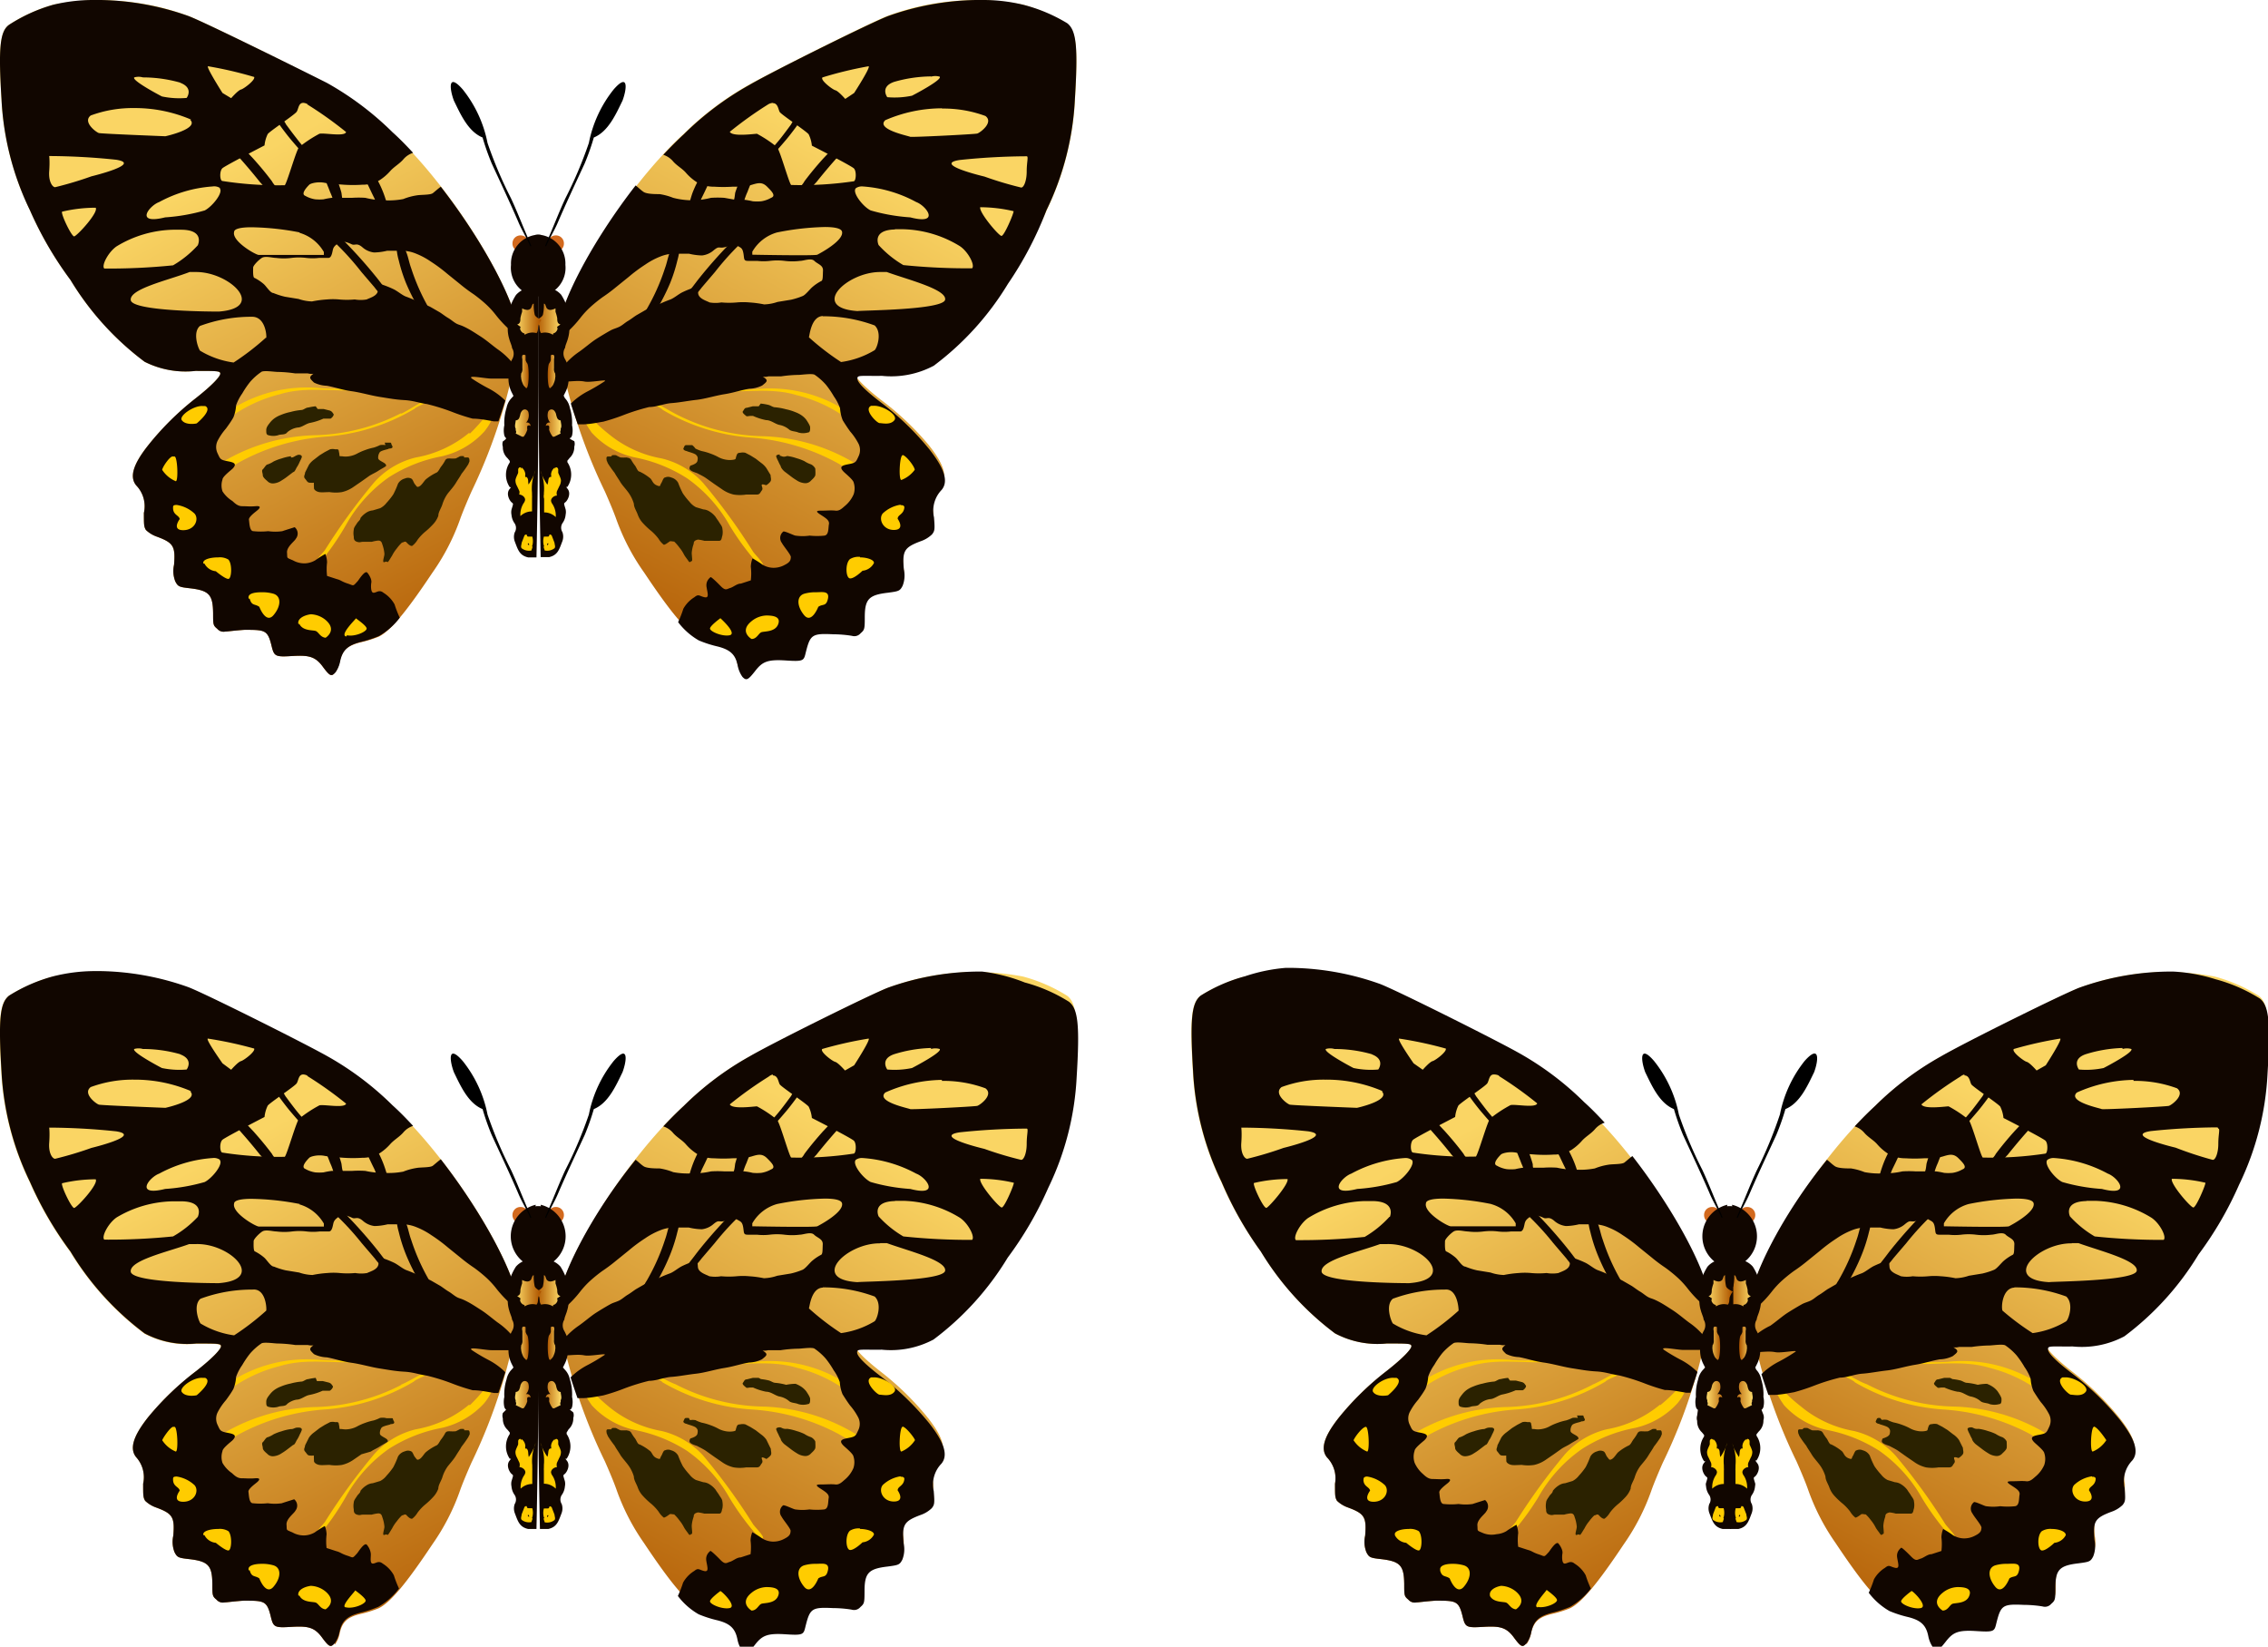 <svg id="Layer_1" data-name="Layer 1" xmlns="http://www.w3.org/2000/svg" xmlns:xlink="http://www.w3.org/1999/xlink" viewBox="0 0 91.74 66.59"><defs><style>.cls-1{fill:url(#linear-gradient);}.cls-2{fill:#fc0;}.cls-3{fill:#110600;}.cls-4{fill:#2b2200;}.cls-5{fill:#d2691e;}.cls-6{fill:url(#linear-gradient-2);}.cls-7{fill:url(#linear-gradient-3);}.cls-8{fill:url(#linear-gradient-4);}.cls-9{fill:url(#linear-gradient-5);}.cls-10{fill:url(#linear-gradient-6);}.cls-11{fill:url(#linear-gradient-7);}.cls-12{fill:url(#linear-gradient-8);}.cls-13{fill:url(#linear-gradient-9);}.cls-14{fill:url(#linear-gradient-10);}.cls-15{fill:url(#linear-gradient-11);}.cls-16{fill:url(#linear-gradient-12);}.cls-17{fill:url(#linear-gradient-13);}.cls-18{fill:url(#linear-gradient-14);}.cls-19{fill:url(#linear-gradient-15);}.cls-20{fill:url(#linear-gradient-16);}.cls-21{fill:url(#linear-gradient-17);}.cls-22{fill:url(#linear-gradient-18);}.cls-23{fill:url(#linear-gradient-19);}.cls-24{fill:url(#linear-gradient-20);}.cls-25{fill:url(#linear-gradient-21);}.cls-26{fill:url(#linear-gradient-22);}.cls-27{fill:url(#linear-gradient-23);}.cls-28{fill:url(#linear-gradient-24);}</style><linearGradient id="linear-gradient" x1="-2457.86" y1="-670.41" x2="-2420.03" y2="-599.14" gradientTransform="matrix(0.28, 0, 0, -0.28, 709.25, -163.07)" gradientUnits="userSpaceOnUse"><stop offset="0" stop-color="#af5700"/><stop offset="1" stop-color="#fad564"/></linearGradient><linearGradient id="linear-gradient-2" x1="22.16" y1="15.04" x2="22.58" y2="15.04" gradientTransform="matrix(1, 0, 0, 1, 0, 0)" xlink:href="#linear-gradient"/><linearGradient id="linear-gradient-3" x1="21.93" y1="17.16" x2="22.66" y2="17.16" gradientTransform="matrix(1, 0, 0, 1, 0, 0)" xlink:href="#linear-gradient"/><linearGradient id="linear-gradient-4" x1="21.7" y1="12.9" x2="22.66" y2="12.9" gradientTransform="matrix(1, 0, 0, 1, 0, 0)" xlink:href="#linear-gradient"/><linearGradient id="linear-gradient-5" x1="-3044.1" y1="-670.41" x2="-3006.28" y2="-599.14" gradientTransform="translate(-828.45 -163.07) rotate(180) scale(0.28)" xlink:href="#linear-gradient"/><linearGradient id="linear-gradient-6" x1="-140.58" y1="15.04" x2="-140.16" y2="15.04" gradientTransform="matrix(-1, 0, 0, 1, -119.2, 0)" xlink:href="#linear-gradient"/><linearGradient id="linear-gradient-7" x1="-140.81" y1="17.16" x2="-140.08" y2="17.16" gradientTransform="matrix(-1, 0, 0, 1, -119.2, 0)" xlink:href="#linear-gradient"/><linearGradient id="linear-gradient-8" x1="-141.04" y1="12.9" x2="-140.08" y2="12.9" gradientTransform="matrix(-1, 0, 0, 1, -119.2, 0)" xlink:href="#linear-gradient"/><linearGradient id="linear-gradient-9" x1="-2457.86" y1="-811.94" x2="-2420.03" y2="-740.68" xlink:href="#linear-gradient"/><linearGradient id="linear-gradient-10" x1="22.16" y1="54.33" x2="22.58" y2="54.33" gradientTransform="matrix(1, 0, 0, 1, 0, 0)" xlink:href="#linear-gradient"/><linearGradient id="linear-gradient-11" x1="21.93" y1="56.45" x2="22.66" y2="56.45" gradientTransform="matrix(1, 0, 0, 1, 0, 0)" xlink:href="#linear-gradient"/><linearGradient id="linear-gradient-12" x1="21.7" y1="52.19" x2="22.66" y2="52.19" gradientTransform="matrix(1, 0, 0, 1, 0, 0)" xlink:href="#linear-gradient"/><linearGradient id="linear-gradient-13" x1="-3044.1" y1="-811.94" x2="-3006.28" y2="-740.68" gradientTransform="translate(-828.45 -163.07) rotate(180) scale(0.28)" xlink:href="#linear-gradient"/><linearGradient id="linear-gradient-14" x1="-140.58" y1="54.33" x2="-140.16" y2="54.33" gradientTransform="matrix(-1, 0, 0, 1, -119.2, 0)" xlink:href="#linear-gradient"/><linearGradient id="linear-gradient-15" x1="-140.81" y1="56.45" x2="-140.08" y2="56.45" gradientTransform="matrix(-1, 0, 0, 1, -119.2, 0)" xlink:href="#linear-gradient"/><linearGradient id="linear-gradient-16" x1="-141.04" y1="52.19" x2="-140.08" y2="52.19" gradientTransform="matrix(-1, 0, 0, 1, -119.2, 0)" xlink:href="#linear-gradient"/><linearGradient id="linear-gradient-17" x1="-2284.25" y1="-811.94" x2="-2246.42" y2="-740.68" xlink:href="#linear-gradient"/><linearGradient id="linear-gradient-18" x1="70.36" y1="54.33" x2="70.78" y2="54.33" gradientTransform="matrix(1, 0, 0, 1, 0, 0)" xlink:href="#linear-gradient"/><linearGradient id="linear-gradient-19" x1="70.12" y1="56.45" x2="70.86" y2="56.45" gradientTransform="matrix(1, 0, 0, 1, 0, 0)" xlink:href="#linear-gradient"/><linearGradient id="linear-gradient-20" x1="69.89" y1="52.19" x2="70.85" y2="52.19" gradientTransform="matrix(1, 0, 0, 1, 0, 0)" xlink:href="#linear-gradient"/><linearGradient id="linear-gradient-21" x1="-3217.71" y1="-811.94" x2="-3179.89" y2="-740.68" gradientTransform="translate(-828.45 -163.07) rotate(180) scale(0.28)" xlink:href="#linear-gradient"/><linearGradient id="linear-gradient-22" x1="-188.77" y1="54.33" x2="-188.35" y2="54.33" gradientTransform="matrix(-1, 0, 0, 1, -119.2, 0)" xlink:href="#linear-gradient"/><linearGradient id="linear-gradient-23" x1="-189.01" y1="56.45" x2="-188.27" y2="56.45" gradientTransform="matrix(-1, 0, 0, 1, -119.2, 0)" xlink:href="#linear-gradient"/><linearGradient id="linear-gradient-24" x1="-189.24" y1="52.19" x2="-188.28" y2="52.19" gradientTransform="matrix(-1, 0, 0, 1, -119.2, 0)" xlink:href="#linear-gradient"/></defs><title>groupthree-butterfly-2</title><g id="g9953"><path id="path9385" class="cls-1" d="M30,27.21a1.16,1.16,0,0,1-.19-.45c-.1-.46-.31-.66-.87-.79a4.7,4.7,0,0,1-.7-.22c-.47-.22-1.12-1-2.18-2.59A8.9,8.9,0,0,1,24.93,21c-.09-.26-.3-.76-.46-1.12a22,22,0,0,1-1.94-6.19c0-1.69,2.71-6.07,5.12-8.27a12.3,12.3,0,0,1,2.66-2c1-.56,4.94-2.53,5.6-2.78A10.22,10.22,0,0,1,41.38.19,6.55,6.55,0,0,1,43.17,1c.37.29.44.94.31,3.06A11.55,11.55,0,0,1,42.34,8.5a14.39,14.39,0,0,1-1.64,2.82,11.69,11.69,0,0,1-3,3.31,3.67,3.67,0,0,1-2.09.41c-.87,0-1,0-1,.11s.3.45,1,1A11.55,11.55,0,0,1,37.57,18c.62.78.77,1.29.49,1.63a1.2,1.2,0,0,0-.31,1.11c0,.48,0,.55-.08.69a1.23,1.23,0,0,1-.44.27c-.67.25-.76.39-.7,1.14a1.15,1.15,0,0,1-.05.67c-.11.21-.15.23-.6.28-.77.09-.92.26-.93,1,0,.47,0,.5-.17.64a.34.34,0,0,1-.32.11c-.08,0-.43-.05-.78-.07-.84,0-.94,0-1.1.67-.1.4-.15.43-.81.39s-.94,0-1.25.42-.36.41-.51.24Z"/><path class="cls-2" d="M28.77,15.67c-.2,0-.46.06-.07.12,1.17.14,2.38-.16,3.53.19a5.86,5.86,0,0,1,2.11,1c.45.26.21-.28-.07-.34a5.68,5.68,0,0,0-3.71-.9A9,9,0,0,1,28.77,15.67Zm-2.46.52c-.37,0,.4.25.49.38a8.17,8.17,0,0,0,3.64,1.13,8.61,8.61,0,0,1,3.5,1.06c.22.14.8.46.91.14a7.7,7.7,0,0,0-4-1.26,8,8,0,0,1-3.52-.9C27,16.57,26.66,16.34,26.3,16.19Zm-2.49.6c-.45-.07,0,.53.11.7a3.31,3.31,0,0,0,1.71,1,6.05,6.05,0,0,1,2.15.85,5.83,5.83,0,0,1,1.73,1.92,10.59,10.59,0,0,0,1.18,1.59c.46.17-.17-.42-.25-.56a24.79,24.79,0,0,0-2-2.75,3.3,3.3,0,0,0-1.68-1,4.64,4.64,0,0,1-2.16-1A6.54,6.54,0,0,1,23.81,16.79Z"/><path class="cls-3" d="M39.73,0h-.26a11.08,11.08,0,0,0-3.55.65c-.66.25-4.64,2.22-5.6,2.78a12.29,12.29,0,0,0-2.66,2c-.27.25-.55.53-.83.83a.86.86,0,0,1,.4.27c.16.18.36.28.51.45a2.06,2.06,0,0,0,.45.39,1.37,1.37,0,0,0,.7.18,5.83,5.83,0,0,0,.74,0c.26,0,.53,0,.79-.08s.42-.11.61.08.37.37.16.45a1.16,1.16,0,0,1-.4.14,1.85,1.85,0,0,1-.34,0,2.91,2.91,0,0,0-.33-.06h-.37L29.3,8a4,4,0,0,0-.54,0A3.28,3.28,0,0,1,28,8.1,3.12,3.12,0,0,1,27.23,8a2.48,2.48,0,0,0-.55-.15c-.17,0-.52,0-.65-.09s-.21-.18-.32-.26c-1.72,2.21-3.17,4.88-3.17,6.12a2.92,2.92,0,0,0,0,.33.79.79,0,0,0,.13-.16,2,2,0,0,1,.37-.45,4.72,4.72,0,0,0,.44-.49,3.51,3.51,0,0,1,.43-.46,5.84,5.84,0,0,1,.46-.37,6.57,6.57,0,0,0,.55-.41l.52-.42a6.3,6.3,0,0,1,.66-.49,3,3,0,0,1,.62-.33,1.51,1.51,0,0,1,.54-.11c.2,0,.4,0,.61,0a2.42,2.42,0,0,0,.53.07.86.86,0,0,0,.47-.21c.23-.19.2-.07.43-.12s.4-.14.53-.06.2.08.24.3,0,.31.18.31.26,0,.38,0a2.2,2.2,0,0,0,.51,0,2.45,2.45,0,0,1,.6,0,2.5,2.5,0,0,0,.62,0c.15,0,.45-.13.58,0s.36.17.35.39,0,.38-.06.42a1.86,1.86,0,0,0-.36.24c-.11.09-.28.32-.4.37a3,3,0,0,1-.47.15l-.55.09a1.83,1.83,0,0,1-.54.1,4.32,4.32,0,0,0-.6-.08,2.76,2.76,0,0,0-.5,0,3.39,3.39,0,0,1-.63,0,1.42,1.42,0,0,1-.48,0c-.13-.07-.44-.15-.46-.37s0-.31-.17-.23a3.83,3.83,0,0,0-.47.19c-.16.08-.33.23-.48.29a5.21,5.21,0,0,0-.56.24c-.16.08-.34.12-.49.21l-.33.19c-.11.07-.22.16-.34.23s-.23.18-.36.24-.23.08-.34.14-.4.23-.6.36-.45.35-.68.51a2.93,2.93,0,0,0-.58.52l-.11.14c0,.17.08.35.13.54h0c.25,0,.53-.05.79,0s1-.12.79,0a7.39,7.39,0,0,1-.64.38,2.84,2.84,0,0,0-.71.51h0q.13.41.28.84l.18,0c.28,0,.57-.06.86-.11a8,8,0,0,0,.85-.28,8.42,8.42,0,0,1,1-.31c.3,0,.61-.14.91-.16s.64-.09,1-.13.76-.17,1.14-.23.64-.16,1-.22a1.26,1.26,0,0,0,.52-.13c.2-.16.28-.21,0-.37l-.05,0a.59.59,0,0,0,.3,0l.51,0a5.36,5.36,0,0,1,.71-.06c.12,0,.57-.07.66,0a2.41,2.41,0,0,1,.45.4,3.66,3.66,0,0,1,.32.47,1.93,1.93,0,0,1,.25.48,1.55,1.55,0,0,0,.11.49c.1.16.19.3.3.45a2.48,2.48,0,0,1,.34.5.58.58,0,0,1,0,.5c-.1.21-.1.26-.35.31s-.49.08-.25.32c.08.08.38.32.4.43a.76.76,0,0,1,0,.48,1.27,1.27,0,0,1-.33.45c-.11.09-.23.23-.4.21s-.36,0-.54,0-.32,0-.09.15.39.24.36.4,0,.43-.18.46a2.89,2.89,0,0,1-.6,0,2,2,0,0,1-.57,0c-.06,0-.47-.21-.5-.16a.33.33,0,0,0-.05.46c.05.11.37.48.36.57s0,.19-.24.31a.93.93,0,0,1-.51.12.9.9,0,0,1-.39-.12,4,4,0,0,0-.41-.26,1,1,0,0,0-.07.34,2.3,2.3,0,0,1,0,.55l-.4.13c-.16,0-.3.14-.44.18s-.18.13-.4-.1c0,0-.36-.37-.39-.34s-.2.15-.16.4.12.46-.09.41-.23-.14-.4,0a1.28,1.28,0,0,0-.45.47,4.52,4.52,0,0,1-.21.54h0a2.8,2.8,0,0,0,.84.74,4.68,4.68,0,0,0,.7.23c.56.13.78.33.87.79a1.16,1.16,0,0,0,.19.45c.16.17.23.13.52-.24s.49-.47,1.25-.42.71,0,.81-.39c.17-.66.26-.71,1.1-.67.35,0,.7.05.78.07a.33.33,0,0,0,.32-.11c.16-.14.17-.17.17-.64,0-.74.16-.91.93-1,.45-.06.49-.07.6-.28a1.14,1.14,0,0,0,.05-.67c-.06-.74,0-.88.7-1.14a1.22,1.22,0,0,0,.44-.27c.11-.14.12-.2.08-.69a1.21,1.21,0,0,1,.31-1.11c.28-.34.12-.85-.49-1.63a11.56,11.56,0,0,0-1.92-1.87c-.71-.54-1-.85-1-1s.13-.1,1-.11a3.67,3.67,0,0,0,2.09-.41,11.69,11.69,0,0,0,3-3.31A14.39,14.39,0,0,0,42.33,8.5,11.56,11.56,0,0,0,43.48,4c.13-2.11.06-2.77-.31-3.06A6.55,6.55,0,0,0,41.38.19,6.91,6.91,0,0,0,39.73,0ZM35.13,2.68c.12,0-.58,1.08-.58,1.08L34.19,4s-.28-.32-.4-.35-.63-.42-.52-.52A15.65,15.65,0,0,1,35.13,2.68Zm2.53.42a.63.63,0,0,1,.35,0c.12.12-1,.71-1.12.77a3.41,3.41,0,0,1-1,.06s-.31-.42.28-.62A5.54,5.54,0,0,1,37.66,3.09Zm-6.4,1.07c.21,0,.22.26.28.36s1.08.78,1.17.9a1.35,1.35,0,0,1,.13.46s1.59.81,1.7.92.09.49,0,.52A14.55,14.55,0,0,1,32,7.48c-.1-.12-.46-1.44-.58-1.54a5.15,5.15,0,0,0-.8-.53c-.12,0-1,.13-1.1-.08a15.55,15.55,0,0,1,1.57-1.12A.47.47,0,0,1,31.26,4.16Zm6.84.22a4.9,4.9,0,0,1,1.76.3c.35.26-.22.68-.33.71s-2.68.16-2.72.13-1.4-.3-1-.67A5.78,5.78,0,0,1,38.1,4.38Zm3.43,1.93c.08,0,0,.23,0,.62s-.13.68-.24.64a14.41,14.41,0,0,1-1.47-.44s-2.13-.5-1-.67a26.72,26.72,0,0,1,2.7-.15ZM34.9,7.54a5.29,5.29,0,0,1,2.16.63c.41.15,1,.94-.24.62a7.52,7.52,0,0,1-1.6-.28c-.3-.14-.77-.73-.6-.9A.43.43,0,0,1,34.9,7.54Zm4.75.84A5.93,5.93,0,0,1,41,8.54c0,.11-.38,1-.49,1S39.59,8.58,39.65,8.38Zm-6.29.8c.38,0,.67.05.7.19.08.36-.9.88-1,.93s-2.63,0-2.63,0v-.12a1.68,1.68,0,0,1,1-.78A10.89,10.89,0,0,1,33.37,9.18Zm2.84.09h.34a4.59,4.59,0,0,1,2.28.68c.34.22.63.78.5.9a25.87,25.87,0,0,1-2.78-.13,4.23,4.23,0,0,1-1-.81S35.25,9.3,36.2,9.28ZM35.6,11l.27,0c.85.31,2.43.7,2.36,1.12s-3.43.43-3.54.46C32.74,12.45,34.25,11,35.6,11Zm-2.32,1.79h.1a6,6,0,0,1,2,.37c.31.29.1.91,0,1a3.55,3.55,0,0,1-1.36.48,10.38,10.38,0,0,1-1.3-1C32.75,13.56,32.81,12.8,33.28,12.78Z"/><path class="cls-2" d="M35.34,16.41l-.1,0c-.33.14.23.7.34.7s.44.09.6-.12S35.7,16.39,35.34,16.41Zm1.17,2h0c-.12,0-.17,1-.05,1A1.21,1.21,0,0,0,37,19C37,18.87,36.65,18.42,36.51,18.4Zm-.08,2a1.35,1.35,0,0,0-.72.35c-.19.22,0,.68.46.67s.14-.45.14-.45c0-.17.24-.17.27-.45C36.59,20.46,36.53,20.42,36.43,20.43Zm-1.64,2.11a.66.66,0,0,0-.41.09c-.2.18-.17.76,0,.78s.51-.31.51-.31a.58.58,0,0,0,.46-.31C35.37,22.64,35.07,22.54,34.79,22.54ZM33,23.95a1.62,1.62,0,0,0-.47.06c-.32.1-.3.51,0,.87s.57-.34.57-.34c.18-.13.32,0,.39-.33S33.25,23.95,33,23.95Zm-2,.94a1,1,0,0,0-.6.23c-.52.42,0,.72,0,.72.21,0,.28-.22.39-.27s.55,0,.68-.31S31.31,24.89,31,24.89ZM29.14,25s-.4.29-.42.41.49.34.79.28S29.26,25.11,29.14,25Z"/><path class="cls-4" d="M30.69,16.43l-.24,0-.24.06c-.1,0-.11.08-.16.14s.1.16.13.19.11,0,.17,0l.11,0a2.44,2.44,0,0,0,.53.17c.19,0,.34.14.52.19a.84.84,0,0,1,.41.19c.09.08.27.07.37.12a.7.7,0,0,0,.39,0c.1,0,.09-.14.09-.21s-.1-.22-.16-.31a.88.88,0,0,0-.21-.19,1.16,1.16,0,0,0-.22-.11,2.07,2.07,0,0,0-.39-.12,2.48,2.48,0,0,0-.44-.08c-.09,0-.18-.08-.28-.1a2.32,2.32,0,0,0-.3-.05ZM27.86,18h-.09c-.09,0-.08.05-.12.12s.09.13.16.12c-.12,0,.25.07.34.15s.08.15.06.25-.17.15-.22.17-.08,0-.1.12.29.19.32.21.25.12.37.21l.31.22.35.24a1.34,1.34,0,0,0,.44.19,1.63,1.63,0,0,0,.5,0c.14,0,.28,0,.42,0s.14-.07.21-.16,0-.15,0-.22.16,0,.18,0,.14-.09.18-.16,0-.16,0-.25L31,18.93a.9.9,0,0,0-.21-.21l-.22-.17-.21-.13-.21-.11a.46.46,0,0,0-.21,0c-.12,0-.13.06-.16.15s0,.11-.11.13a.87.87,0,0,1-.3,0,1,1,0,0,1-.34-.12,2.25,2.25,0,0,0-.3-.13,2.23,2.23,0,0,0-.35-.1,1.69,1.69,0,0,1-.25-.1A.63.63,0,0,0,28,18Zm3.68.38h0s-.17,0-.14.09a1.07,1.07,0,0,0,.08.18,1.5,1.5,0,0,0,.1.2c0,.06.1.18.17.23l.21.16a2.44,2.44,0,0,0,.26.18.68.68,0,0,0,.34.12.3.3,0,0,0,.24-.1c.05-.05.17-.15.18-.23s0-.18,0-.24-.12-.18-.2-.2a1.11,1.11,0,0,1-.24-.12,1.87,1.87,0,0,0-.32-.12,1.93,1.93,0,0,0-.38-.09C31.66,18.51,31.62,18.43,31.54,18.43Zm-6.82.08H24.6c-.09,0-.07.08-.06.16l.05.12a4.65,4.65,0,0,0,.27.38c.07.13.16.25.23.37s.23.29.33.43a1.5,1.5,0,0,1,.22.45c0,.15.11.3.16.45a1,1,0,0,0,.22.35,3,3,0,0,0,.32.3,1.94,1.94,0,0,1,.3.32.87.87,0,0,0,.21.24c.06,0,.19-.1.23-.13s.11,0,.19,0a1.74,1.74,0,0,1,.21.24,1.49,1.49,0,0,1,.19.29c.05.09.12.17.18.26s.09,0,.13,0,0-.22,0-.33a1.42,1.42,0,0,1,.08-.37c0-.11.06-.14.17-.17a1.55,1.55,0,0,1,.26.05c.12,0,.23,0,.35,0s.14,0,.25,0,.1-.14.13-.21a.76.76,0,0,0,0-.28c0-.09-.09-.19-.13-.26s-.1-.14-.14-.21a.91.91,0,0,0-.24-.22.54.54,0,0,0-.26-.09l-.3-.09a.78.78,0,0,1-.26-.22,2.76,2.76,0,0,1-.27-.34,3.71,3.71,0,0,1-.19-.43.45.45,0,0,0-.28-.21.3.3,0,0,0-.25,0c-.07,0-.11.17-.16.24s0,.15-.17.08-.18-.2-.26-.28a2.07,2.07,0,0,0-.44-.28c-.08,0-.13-.18-.19-.25a1.66,1.66,0,0,1-.14-.21c-.05-.09-.11-.09-.2-.11a1.88,1.88,0,0,1-.24,0,1.78,1.78,0,0,1-.18-.09.5.5,0,0,0-.16,0Z"/><path id="path9395" class="cls-3" d="M27.66,12.14a3.05,3.05,0,0,1,.26-.42c.13-.16.25-.33.38-.49a19.17,19.17,0,0,1,1.44-1.6l.49-.44a.53.53,0,0,1,.38,0c.12.09-.13.16-.19.23A11.21,11.21,0,0,0,28.92,11l-.53.62c-.14.19-.31.36-.47.53s-.12,0-.19,0Z"/><path id="path3236" class="cls-3" d="M26,12.85a1.13,1.13,0,0,1,.16-.35,8.46,8.46,0,0,0,.74-1.66c.09-.24.12-.49.23-.72s.09-.24.22-.25a.12.12,0,0,1,.14.15,2.42,2.42,0,0,1-.09.51,6.47,6.47,0,0,1-.29.91,8.57,8.57,0,0,1-.64,1.23c-.06.06-.11.18-.2.19Z"/><path id="path9398" class="cls-3" d="M30.7,6.54l.2-.2a8.26,8.26,0,0,0,.67-.74c.15-.19.29-.38.43-.57a.7.7,0,0,1,.19-.24.2.2,0,0,1,.17-.07s.1,0,.09,0-.12.23-.19.33-.3.41-.47.61-.34.4-.52.58a2.07,2.07,0,0,1-.32.26Z"/><path id="path9400" class="cls-3" d="M32.31,7.67c.05-.12.17-.22.23-.34.24-.32.49-.62.76-.92l.5-.53a2.3,2.3,0,0,1,.52-.49.33.33,0,0,1,.21,0,.08.08,0,0,1,.07.14c-.14.21-.33.37-.49.57-.38.41-.74.83-1.09,1.27-.11.11-.2.24-.31.35s-.09,0-.14,0Z"/><path id="path9402" class="cls-3" d="M27.85,8.74a.45.45,0,0,1,0-.35A4.77,4.77,0,0,1,28,7.83a4.16,4.16,0,0,1,.22-.49.82.82,0,0,1,.4-.4.14.14,0,0,1,.1,0,.19.19,0,0,1,.06.18,1.25,1.25,0,0,1-.15.37c-.08.17-.16.34-.24.5s-.11.32-.18.47a.91.91,0,0,1-.15.3Z"/><path id="path9404" class="cls-3" d="M29.62,8.74c0-.07,0-.15,0-.22s0-.25.05-.38.05-.23.07-.35A5.08,5.08,0,0,1,30,7.15a.57.57,0,0,1,.26-.29.15.15,0,0,1,.11,0s.07,0,.09,0,0,.19,0,.28-.15.41-.22.61a2.57,2.57,0,0,0-.13.34c0,.14-.09.27-.12.41a1.09,1.09,0,0,0,0,.21Z"/></g><g id="g9430"><path class="cls-3" d="M23.08,17.71a.26.26,0,0,0,.06-.1.93.93,0,0,0,0-.41,2,2,0,0,0-.09-.71.78.78,0,0,0-.2-.39L22.8,16l.07-.14a1.23,1.23,0,0,0,.13-.63.88.88,0,0,0,0-.39,3.13,3.13,0,0,0-.14-.31.44.44,0,0,1,0-.47c0-.08.08-.24.11-.36a1.38,1.38,0,0,0,.06-.48,1.9,1.9,0,0,0,0-.45,2.29,2.29,0,0,0-.33-.85.86.86,0,0,0-.61-.29h-.2l-.11,0q0,1.18,0,2.35,0,4.28.09,8.55l.1,0,.24,0c.35-.08.41-.31.54-.65a.54.54,0,0,0,0-.36.34.34,0,0,1,0-.36.69.69,0,0,0,.13-.35.52.52,0,0,0,0-.21c-.08-.27-.08-.23,0-.3s.23-.34.08-.53l-.06-.08.05,0a.89.89,0,0,0,0-1l0-.06.09-.11a.6.6,0,0,0,.19-.46.36.36,0,0,0,0-.22C23.06,17.76,23,17.71,23.08,17.71Z"/><path id="path9436" class="cls-5" d="M22.81,9.84a.33.33,0,1,1-.33-.32.32.32,0,0,1,.33.32Z"/><path class="cls-3" d="M21.88,9.5a.81.81,0,0,0-.22,0q0,1.24,0,2.48l.21,0a1.16,1.16,0,0,0,1-1.27A1.17,1.17,0,0,0,21.88,9.5Z"/><path id="path9440" d="M25.18,4.07c-.26.53-.57,1.25-1.16,1.49a9.82,9.82,0,0,1-.37,1.05c-.36.78-.73,1.56-1.07,2.35-.14.34-.34.65-.49,1-.08,0,0-.08,0-.12.27-.6.5-1.22.78-1.82a16.9,16.9,0,0,0,.95-2.24,5,5,0,0,1,1-2.16C25.43,2.92,25.36,3.59,25.18,4.07Z"/></g><path class="cls-6" d="M22.21,14.7a.39.39,0,0,0,.07-.14c0-.06,0-.14,0-.19a.1.1,0,0,1,.13,0,.28.28,0,0,1,0,.15v.37a.33.33,0,0,0,.05.22l0,.06a.16.16,0,0,1,0,.08.67.67,0,0,1-.06.25.34.34,0,0,1-.11.16C22.14,15.9,22.12,14.86,22.21,14.7Z"/><path class="cls-7" d="M22.16,16.89a.47.47,0,0,1,0-.19.16.16,0,0,1,.12-.14.15.15,0,0,1,.14.05.33.33,0,0,1,.07.13.8.8,0,0,0,.05.17.16.16,0,0,0,.14.09c0,.1.06.23,0,.33l0,.07a.12.12,0,0,0,0,.13s0,0,0,0,0,0,0,0l-.26.13h-.06l0,0a.8.8,0,0,1-.15-.29.36.36,0,0,0,0-.14.09.09,0,0,0-.13,0,.14.14,0,0,1,.1-.14.16.16,0,0,1,.16.05C22.25,17.11,22.18,17,22.16,16.89Z"/><path class="cls-2" d="M22.24,19.29l.05,0a.16.16,0,0,0,0-.09.37.37,0,0,1,.16-.3.05.05,0,0,0,0,.06s0-.07.07-.06a.1.1,0,0,1,.06.09s0,.08,0,.12.1.2.11.31a.45.45,0,0,1-.06.23l-.1.21a.29.29,0,0,0,0,.18c-.11,0-.25.1-.24.22a.31.31,0,0,0,.06.13.87.87,0,0,1,.13.52.68.68,0,0,0-.47-.19v-.55A.34.34,0,0,1,22,20L22,20a.37.37,0,0,0,0-.06,1.86,1.86,0,0,0-.14-.91,2.13,2.13,0,0,0,.28.57C22.2,19.48,22.15,19.37,22.24,19.29Z"/><path class="cls-2" d="M22,22.07a.68.68,0,0,1,0-.37s.09,0,.14,0,.06,0,.08-.06.06,0,.09,0a.08.08,0,0,1,0,0l.12.31c0,.07.05.16,0,.22l0,0a.48.48,0,0,1-.4.09c0-.06-.08-.15,0-.2a.2.2,0,0,1,.08,0,.1.1,0,0,0,.07-.06s0-.07-.05,0l0,.06"/><path class="cls-8" d="M22,12.28c.07,0,.07.12.12.19a.19.19,0,0,0,.17.06.55.55,0,0,0,.18-.06l0,.14a1.69,1.69,0,0,1,.07.26c0,.1,0,.22.13.25l-.14.1a.13.13,0,0,1,0,.14.24.24,0,0,1-.11.11s-.06,0-.05.07a.6.6,0,0,0-.48-.07c-.08-.08-.05-.21-.08-.31a.87.87,0,0,0-.12-.22.05.05,0,0,1,0,0s0,0,0,0,.23-.1.27-.21A1.75,1.75,0,0,0,22,12.28Z"/><g id="g9953-2" data-name="g9953"><path id="path9385-2" data-name="path9385" class="cls-9" d="M13.55,27.21a1.16,1.16,0,0,0,.19-.45c.1-.46.31-.66.87-.79a4.7,4.7,0,0,0,.7-.22c.47-.22,1.12-1,2.18-2.59A8.9,8.9,0,0,0,18.61,21c.09-.26.3-.76.46-1.12A22,22,0,0,0,21,13.66C21,12,18.3,7.59,15.89,5.39a12.3,12.3,0,0,0-2.66-2C12.27,2.87,8.29.9,7.63.65A10.22,10.22,0,0,0,2.16.19,6.55,6.55,0,0,0,.37,1C0,1.26-.07,1.92.06,4A11.55,11.55,0,0,0,1.21,8.5a14.39,14.39,0,0,0,1.64,2.82,11.69,11.69,0,0,0,3,3.31A3.67,3.67,0,0,0,7.91,15c.87,0,1,0,1,.11s-.3.45-1,1A11.55,11.55,0,0,0,6,18c-.62.78-.77,1.29-.49,1.63a1.2,1.2,0,0,1,.31,1.11c0,.48,0,.55.08.69a1.23,1.23,0,0,0,.44.27c.67.25.76.39.7,1.14a1.15,1.15,0,0,0,.05.67c.11.21.15.23.6.28.77.09.92.26.93,1,0,.47,0,.5.17.64a.34.34,0,0,0,.32.11c.08,0,.43-.05.78-.07.84,0,.94,0,1.1.67.1.4.15.43.81.39s.94,0,1.25.42.36.41.51.24Z"/><path class="cls-2" d="M13,15.7a5.68,5.68,0,0,0-3.71.9c-.28.06-.52.6-.07.34a5.86,5.86,0,0,1,2.11-1c1.15-.35,2.35-.05,3.53-.19.39-.05.14-.11-.07-.12A9,9,0,0,1,13,15.7Zm3.24,1a8,8,0,0,1-3.52.9,7.7,7.7,0,0,0-4,1.26c.11.32.69,0,.91-.14a8.61,8.61,0,0,1,3.5-1.06,8.17,8.17,0,0,0,3.64-1.13c.09-.12.87-.35.49-.38C16.88,16.34,16.56,16.57,16.21,16.74Zm2.74.8a4.64,4.64,0,0,1-2.16,1,3.3,3.3,0,0,0-1.68,1,24.79,24.79,0,0,0-2,2.75c-.09.13-.71.73-.25.56A10.59,10.59,0,0,0,14,21.22a5.83,5.83,0,0,1,1.73-1.92,6.05,6.05,0,0,1,2.15-.85,3.31,3.31,0,0,0,1.71-1c.14-.17.57-.77.11-.7A6.54,6.54,0,0,1,19,17.54Z"/><path class="cls-3" d="M2.16.19A6.55,6.55,0,0,0,.37,1C0,1.26-.07,1.91.06,4A11.56,11.56,0,0,0,1.21,8.5a14.39,14.39,0,0,0,1.64,2.82,11.69,11.69,0,0,0,3,3.31A3.67,3.67,0,0,0,7.91,15c.87,0,1,0,1,.11s-.3.45-1,1A11.56,11.56,0,0,0,6,18c-.62.78-.77,1.29-.49,1.63a1.21,1.21,0,0,1,.31,1.11c0,.48,0,.55.08.69a1.22,1.22,0,0,0,.44.27c.68.25.76.39.7,1.14a1.14,1.14,0,0,0,.05.67c.11.21.15.23.6.28.77.09.92.26.93,1,0,.47,0,.5.17.64a.33.33,0,0,0,.32.11c.08,0,.44-.05.78-.07.84,0,.94,0,1.1.67.1.4.15.43.81.39s.94,0,1.25.42.36.41.52.24a1.16,1.16,0,0,0,.19-.45c.1-.46.31-.65.87-.79a4.68,4.68,0,0,0,.7-.23,2.8,2.8,0,0,0,.84-.74h0a4.52,4.52,0,0,1-.21-.54,1.28,1.28,0,0,0-.45-.47c-.17-.14-.28,0-.4,0s-.11-.3-.09-.41-.06-.28-.16-.4-.36.31-.39.34c-.21.23-.15.18-.4.1s-.28-.14-.44-.18l-.4-.13a2.3,2.3,0,0,1,0-.55,1,1,0,0,0-.07-.34,4,4,0,0,0-.41.26.9.9,0,0,1-.39.12.93.93,0,0,1-.51-.12c-.28-.12-.22-.07-.24-.31s.31-.46.36-.57a.33.33,0,0,0-.05-.46s-.45.14-.5.16a2,2,0,0,1-.57,0,2.89,2.89,0,0,1-.6,0c-.16,0-.16-.34-.18-.46s.27-.32.36-.4.14-.17-.09-.15-.36,0-.54,0-.29-.11-.4-.21A1.27,1.27,0,0,1,9,19.87a.76.76,0,0,1,0-.48c0-.11.31-.35.4-.43.24-.24,0-.27-.25-.32s-.25-.1-.35-.31a.58.58,0,0,1,0-.5,2.48,2.48,0,0,1,.34-.5c.11-.15.21-.29.3-.45a1.55,1.55,0,0,0,.11-.49,1.93,1.93,0,0,1,.25-.48,3.66,3.66,0,0,1,.32-.47,2.41,2.41,0,0,1,.45-.4c.09-.07.54,0,.66,0a5.36,5.36,0,0,1,.71.06l.51,0a.59.59,0,0,0,.3,0l-.05,0c-.24.16-.16.21,0,.37a1.26,1.26,0,0,0,.52.13c.33.06.63.17,1,.22s.76.17,1.14.23.64.11,1,.13.61.12.91.16a8.42,8.42,0,0,1,1,.31,8,8,0,0,0,.85.28c.28,0,.57.06.86.11l.18,0q.15-.43.28-.84h0a2.84,2.84,0,0,0-.71-.51,7.39,7.39,0,0,1-.64-.38c-.21-.16.53,0,.79,0s.54,0,.79,0h0c.05-.19.09-.37.13-.54l-.11-.14a2.93,2.93,0,0,0-.58-.52c-.23-.17-.43-.35-.68-.51s-.4-.26-.6-.36-.23-.09-.34-.14-.24-.17-.36-.24-.23-.16-.34-.23l-.33-.19c-.15-.09-.33-.14-.49-.21a5.21,5.21,0,0,0-.56-.24c-.15-.06-.32-.21-.48-.29a3.83,3.83,0,0,0-.47-.19c-.21-.07-.15,0-.17.23s-.32.3-.46.37a1.42,1.42,0,0,1-.48,0,3.39,3.39,0,0,1-.63,0,2.76,2.76,0,0,0-.5,0,4.32,4.32,0,0,0-.6.08,1.83,1.83,0,0,1-.54-.1l-.55-.09a3,3,0,0,1-.47-.15c-.13,0-.29-.28-.4-.37a1.86,1.86,0,0,0-.36-.24c-.08,0-.06-.34-.06-.42s.21-.3.35-.39.43,0,.58,0a2.5,2.5,0,0,0,.62,0,2.45,2.45,0,0,1,.6,0,2.2,2.2,0,0,0,.51,0c.12,0,.26,0,.38,0s.15-.17.18-.31.09-.19.24-.3.4,0,.53.06.2-.08.43.12a.86.86,0,0,0,.47.21,2.42,2.42,0,0,0,.53-.07c.21,0,.4,0,.61,0a1.51,1.51,0,0,1,.54.11,3,3,0,0,1,.62.33,6.3,6.3,0,0,1,.66.49l.52.42a6.57,6.57,0,0,0,.55.41,5.84,5.84,0,0,1,.46.37,3.51,3.51,0,0,1,.43.46,4.72,4.72,0,0,0,.44.49,2,2,0,0,1,.37.45A.79.79,0,0,0,21,14a2.92,2.92,0,0,0,0-.33c0-1.24-1.45-3.91-3.17-6.12-.11.08-.22.18-.32.26s-.48.06-.65.09a2.48,2.48,0,0,0-.55.15,3.12,3.12,0,0,1-.76.05A3.28,3.28,0,0,1,14.78,8a4,4,0,0,0-.54,0l-.45,0h-.37a2.91,2.91,0,0,0-.33.06,1.85,1.85,0,0,1-.34,0,1.16,1.16,0,0,1-.4-.14c-.21-.08.1-.39.16-.45s.35-.13.61-.08.53.06.79.08a5.83,5.83,0,0,0,.74,0,1.37,1.37,0,0,0,.7-.18,2.06,2.06,0,0,0,.45-.39c.16-.17.35-.27.51-.45a.86.86,0,0,1,.4-.27c-.28-.3-.55-.58-.83-.83a12.29,12.29,0,0,0-2.66-2C12.27,2.87,8.29.9,7.63.65A11.08,11.08,0,0,0,4.08,0H3.81A6.91,6.91,0,0,0,2.16.19Zm8.11,2.91c.11.1-.4.49-.52.52s-.4.35-.4.35L9,3.76s-.7-1.1-.58-1.08A15.65,15.65,0,0,1,10.27,3.11Zm-3,.24c.59.21.28.62.28.62a3.41,3.41,0,0,1-1-.06c-.12-.06-1.23-.65-1.12-.77a.63.63,0,0,1,.35,0A5.54,5.54,0,0,1,7.32,3.35Zm5.14.87A15.55,15.55,0,0,1,14,5.34c-.06.21-1,0-1.1.08a5.15,5.15,0,0,0-.8.53c-.11.1-.48,1.42-.58,1.54A14.55,14.55,0,0,1,9,7.32c-.11,0-.13-.41,0-.52s1.7-.92,1.7-.92a1.35,1.35,0,0,1,.13-.46c.09-.12,1.09-.78,1.17-.9s.07-.37.28-.36A.47.47,0,0,1,12.46,4.22Zm-4.72.63c.38.37-1,.67-1,.67S4.11,5.41,4,5.38s-.67-.45-.33-.71a4.9,4.9,0,0,1,1.76-.3A5.78,5.78,0,0,1,7.74,4.84ZM2,6.31a26.72,26.72,0,0,1,2.7.15c1.08.17-1,.67-1,.67a14.41,14.41,0,0,1-1.47.44c-.11,0-.27-.23-.24-.64s0-.62,0-.62Zm6.88,1.3c.18.16-.3.75-.6.9a7.52,7.52,0,0,1-1.6.28c-1.25.31-.65-.47-.24-.62a5.29,5.29,0,0,1,2.16-.63A.43.43,0,0,1,8.91,7.61ZM3,9.56c-.11,0-.54-.9-.49-1a5.93,5.93,0,0,1,1.36-.16C4,8.58,3.13,9.53,3,9.56Zm9.1-.15a1.68,1.68,0,0,1,1,.78v.12s-2.5,0-2.63,0-1.1-.56-1-.93c0-.14.32-.19.7-.19A10.89,10.89,0,0,1,12.13,9.4ZM8,9.92a4.23,4.23,0,0,1-1,.81,25.87,25.87,0,0,1-2.78.13c-.13-.11.16-.67.5-.9A4.59,4.59,0,0,1,7,9.29h.34C8.3,9.3,8,9.92,8,9.92Zm.83,2.68c-.11,0-3.47,0-3.54-.46S6.82,11.33,7.67,11l.27,0C9.29,11,10.8,12.45,8.85,12.6Zm1.92,1.06a10.38,10.38,0,0,1-1.3,1,3.55,3.55,0,0,1-1.36-.48c-.09-.13-.3-.75,0-1a6,6,0,0,1,2-.37h.1C10.73,12.8,10.79,13.56,10.77,13.66Z"/><path class="cls-2" d="M7.36,17c.16.21.59.13.6.12s.67-.55.34-.7l-.1,0C7.84,16.39,7.21,16.83,7.36,17ZM6.56,19a1.21,1.21,0,0,0,.55.46c.11,0,.07-1-.05-1H7C6.89,18.42,6.58,18.87,6.56,19ZM7,20.54c0,.29.24.29.27.45,0,0-.34.45.14.45s.65-.45.46-.67a1.35,1.35,0,0,0-.72-.35C7,20.42,7,20.46,7,20.54Zm1.27,2.25a.58.58,0,0,0,.46.31s.38.32.51.31.16-.6,0-.78a.66.66,0,0,0-.41-.09C8.47,22.54,8.17,22.64,8.23,22.79Zm1.83,1.42c.08.3.21.2.39.33,0,0,.26.7.57.34s.33-.77,0-.87a1.62,1.62,0,0,0-.47-.06C10.29,23.95,10,24,10.06,24.21Zm2,1c.13.32.57.26.68.31s.18.25.39.27c0,0,.49-.3,0-.72a1,1,0,0,0-.6-.23C12.23,24.89,12,25.06,12.08,25.26Zm1.94.48c.31.07.81-.15.79-.28S14.37,25,14.4,25,13.72,25.67,14,25.74Z"/><path class="cls-4" d="M12.77,16.43a2.32,2.32,0,0,0-.3.05c-.1,0-.19.1-.28.1a2.48,2.48,0,0,0-.44.08,2.07,2.07,0,0,0-.39.12,1.16,1.16,0,0,0-.22.11.88.88,0,0,0-.21.19c-.07.09-.16.19-.16.31s0,.19.09.21a.7.7,0,0,0,.39,0c.11-.05.29,0,.37-.12a.84.84,0,0,1,.41-.19c.18,0,.34-.16.52-.19a2.44,2.44,0,0,0,.53-.17l.11,0c.05,0,.13,0,.17,0s.17-.14.13-.19-.06-.11-.16-.14l-.24-.06-.24,0ZM15.59,18a.63.63,0,0,0-.22,0,1.69,1.69,0,0,1-.25.1,2.23,2.23,0,0,0-.35.1,2.25,2.25,0,0,0-.3.13,1,1,0,0,1-.34.12.87.87,0,0,1-.3,0c-.14,0-.08,0-.11-.13s0-.16-.16-.15a.46.46,0,0,0-.21,0l-.21.11-.21.13-.22.17a.9.9,0,0,0-.21.21l-.16.32c0,.09-.08.16,0,.25s.09.15.18.16.19,0,.18,0,0,.15,0,.22.1.14.21.16.28,0,.42,0a1.63,1.63,0,0,0,.5,0,1.34,1.34,0,0,0,.44-.19l.35-.24.31-.22c.12-.08.25-.13.37-.21s.33-.18.32-.21,0-.06-.1-.12-.21-.11-.22-.17,0-.16.06-.25.47-.14.34-.15c.07,0,.23,0,.16-.12s0-.12-.12-.12h-.18Zm-3.82.45a1.93,1.93,0,0,0-.38.09,1.87,1.87,0,0,0-.32.12,1.11,1.11,0,0,1-.24.12c-.07,0-.14.15-.2.2s0,.16,0,.24.12.18.18.23a.3.3,0,0,0,.24.1.68.68,0,0,0,.34-.12,2.44,2.44,0,0,0,.26-.18l.21-.16c.07,0,.12-.17.17-.23a1.5,1.5,0,0,0,.1-.2,1.07,1.07,0,0,0,.08-.18c0-.09-.1-.09-.14-.09h0C11.92,18.43,11.88,18.51,11.77,18.5Zm7,0a.5.5,0,0,0-.16,0,1.78,1.78,0,0,1-.18.09,1.88,1.88,0,0,1-.24,0c-.09,0-.15,0-.2.11a1.66,1.66,0,0,1-.14.21c-.06.07-.11.21-.19.25a2.07,2.07,0,0,0-.44.28c-.08.08-.16.23-.26.28s-.1,0-.17-.08-.08-.2-.16-.24a.3.3,0,0,0-.25,0,.45.45,0,0,0-.28.21,3.71,3.71,0,0,1-.19.43,2.76,2.76,0,0,1-.27.34.78.78,0,0,1-.26.22l-.3.09a.54.54,0,0,0-.26.09.91.91,0,0,0-.24.22c0,.08-.1.14-.14.21s-.13.17-.13.26a.76.76,0,0,0,0,.28c0,.07,0,.17.13.21s.14,0,.25,0,.23,0,.35,0a1.55,1.55,0,0,1,.26-.05c.11,0,.14.06.17.17a1.42,1.42,0,0,1,.08.37c0,.11-.11.37,0,.33s.1,0,.13,0,.12-.17.18-.26a1.49,1.49,0,0,1,.19-.29,1.74,1.74,0,0,1,.21-.24c.07,0,.12-.08.19,0s.17.16.23.13a.87.87,0,0,0,.21-.24,1.94,1.94,0,0,1,.3-.32,3,3,0,0,0,.32-.3,1,1,0,0,0,.22-.35c0-.15.11-.3.16-.45a1.5,1.5,0,0,1,.22-.45c.11-.14.24-.28.33-.43s.16-.24.23-.37a4.65,4.65,0,0,0,.27-.38l.05-.12c0-.07,0-.15-.06-.16h-.16Z"/><path id="path9395-2" data-name="path9395" class="cls-3" d="M15.88,12.14a3.05,3.05,0,0,0-.26-.42c-.13-.16-.25-.33-.38-.49a19.17,19.17,0,0,0-1.44-1.6l-.49-.44a.53.53,0,0,0-.38,0c-.12.09.13.16.19.23A11.21,11.21,0,0,1,14.62,11l.53.62c.14.19.31.36.47.53s.12,0,.19,0Z"/><path id="path3236-2" data-name="path3236" class="cls-3" d="M17.53,12.85a1.13,1.13,0,0,0-.16-.35,8.46,8.46,0,0,1-.74-1.66c-.09-.24-.12-.49-.23-.72s-.09-.24-.22-.25a.12.12,0,0,0-.14.15,2.42,2.42,0,0,0,.09.51,6.47,6.47,0,0,0,.29.91,8.57,8.57,0,0,0,.64,1.23c.06.06.11.18.2.19Z"/><path id="path9398-2" data-name="path9398" class="cls-3" d="M12.84,6.54l-.2-.2A8.26,8.26,0,0,1,12,5.6c-.15-.19-.29-.38-.43-.57a.7.7,0,0,0-.19-.24.2.2,0,0,0-.17-.07s-.1,0-.09,0,.12.23.19.33.3.41.47.61.34.4.52.58a2.07,2.07,0,0,0,.32.26Z"/><path id="path9400-2" data-name="path9400" class="cls-3" d="M11.23,7.67c-.05-.12-.17-.22-.23-.34-.24-.32-.49-.62-.76-.92l-.5-.53a2.3,2.3,0,0,0-.52-.49.33.33,0,0,0-.21,0,.08.08,0,0,0-.07.14c.14.21.33.37.49.57.38.41.74.83,1.09,1.27.11.11.2.24.31.35s.09,0,.14,0Z"/><path id="path9402-2" data-name="path9402" class="cls-3" d="M15.69,8.74a.45.45,0,0,0,0-.35,4.77,4.77,0,0,0-.17-.56,4.16,4.16,0,0,0-.22-.49.82.82,0,0,0-.4-.4.14.14,0,0,0-.1,0,.19.19,0,0,0-.06.18,1.25,1.25,0,0,0,.15.37c.08.17.16.34.24.5s.11.32.18.47a.91.91,0,0,0,.15.3Z"/><path id="path9404-2" data-name="path9404" class="cls-3" d="M13.93,8.74c0-.07,0-.15,0-.22s0-.25-.05-.38-.05-.23-.07-.35a5.08,5.08,0,0,0-.22-.63.57.57,0,0,0-.26-.29.15.15,0,0,0-.11,0s-.07,0-.09,0,0,.19,0,.28.15.41.22.61a2.57,2.57,0,0,1,.13.34c0,.14.09.27.12.41a1.09,1.09,0,0,1,0,.21Z"/></g><g id="g9430-2" data-name="g9430"><path class="cls-3" d="M20.46,17.71a.26.26,0,0,1-.06-.1.93.93,0,0,1,0-.41,2,2,0,0,1,.09-.71.78.78,0,0,1,.2-.39l.08-.09-.07-.14a1.23,1.23,0,0,1-.13-.63.88.88,0,0,1,0-.39,3.13,3.13,0,0,1,.14-.31.44.44,0,0,0,0-.47c0-.08-.08-.24-.11-.36a1.38,1.38,0,0,1-.06-.48,1.9,1.9,0,0,1,0-.45,2.29,2.29,0,0,1,.33-.85.86.86,0,0,1,.61-.29h.2l.11,0q0,1.18,0,2.35,0,4.28-.09,8.55l-.1,0-.24,0c-.35-.08-.41-.31-.54-.65a.54.54,0,0,1,0-.36.34.34,0,0,0,0-.36.69.69,0,0,1-.13-.35.52.52,0,0,1,0-.21c.08-.27.08-.23,0-.3s-.23-.34-.08-.53l.06-.08-.05,0a.89.89,0,0,1,0-1l0-.06-.09-.11a.6.6,0,0,1-.19-.46.36.36,0,0,1,0-.22C20.48,17.76,20.49,17.71,20.46,17.71Z"/><path id="path9436-2" data-name="path9436" class="cls-5" d="M20.73,9.84a.33.33,0,1,0,.33-.32.32.32,0,0,0-.33.32Z"/><path class="cls-3" d="M21.66,9.5a.81.81,0,0,1,.22,0q0,1.24,0,2.48l-.21,0a1.16,1.16,0,0,1-1-1.27A1.17,1.17,0,0,1,21.66,9.5Z"/><path id="path9440-2" data-name="path9440" d="M18.36,4.07c.26.53.57,1.25,1.16,1.49a9.82,9.82,0,0,0,.37,1.05c.36.78.73,1.56,1.07,2.35.14.34.34.65.49,1,.08,0,0-.08,0-.12-.27-.6-.5-1.22-.78-1.82a16.9,16.9,0,0,1-.95-2.24,5,5,0,0,0-1-2.16C18.11,2.92,18.18,3.59,18.36,4.07Z"/></g><path class="cls-10" d="M21.33,14.7a.39.39,0,0,1-.07-.14c0-.06,0-.14,0-.19a.1.1,0,0,0-.13,0,.28.28,0,0,0,0,.15v.37a.33.33,0,0,1-.05.22l0,.06a.16.16,0,0,0,0,.08.67.67,0,0,0,.06.25.34.34,0,0,0,.11.16C21.4,15.9,21.42,14.86,21.33,14.7Z"/><path class="cls-11" d="M21.38,16.89a.47.47,0,0,0,0-.19.16.16,0,0,0-.12-.14.15.15,0,0,0-.14.05.33.33,0,0,0-.07.13.8.8,0,0,1-.05.17.16.16,0,0,1-.14.09c0,.1-.06.23,0,.33l0,.07a.12.12,0,0,1,0,.13s0,0,0,0,0,0,0,0l.26.13h.06l0,0a.8.8,0,0,0,.15-.29.36.36,0,0,1,0-.14.09.09,0,0,1,.13,0,.14.14,0,0,0-.1-.14.16.16,0,0,0-.16.05C21.29,17.11,21.36,17,21.38,16.89Z"/><path class="cls-2" d="M21.3,19.29l-.05,0a.16.16,0,0,1,0-.09.37.37,0,0,0-.16-.3.05.05,0,0,1,0,.06s0-.07-.07-.06a.1.1,0,0,0-.06.09s0,.08,0,.12-.1.2-.11.31a.45.45,0,0,0,.06.23l.1.21A.29.29,0,0,1,21,20c.11,0,.25.1.24.22a.31.31,0,0,1-.06.13.87.87,0,0,0-.13.52.68.68,0,0,1,.47-.19v-.55a.34.34,0,0,0,0-.08l0-.06a.37.37,0,0,1,0-.06,1.86,1.86,0,0,1,.14-.91,2.13,2.13,0,0,1-.28.57C21.35,19.48,21.39,19.37,21.3,19.29Z"/><path class="cls-2" d="M21.53,22.07a.68.68,0,0,0,0-.37s-.09,0-.14,0-.06,0-.08-.06-.06,0-.09,0a.08.08,0,0,0,0,0l-.12.31c0,.07-.05.16,0,.22l0,0a.48.48,0,0,0,.4.09c0-.06.08-.15,0-.2a.2.2,0,0,0-.08,0,.1.1,0,0,1-.07-.06s0-.07.05,0l0,.06"/><path class="cls-12" d="M21.59,12.28c-.07,0-.07.12-.12.19a.19.19,0,0,1-.17.06.55.55,0,0,1-.18-.06l0,.14a1.69,1.69,0,0,0-.07.26c0,.1,0,.22-.13.25l.14.1a.13.13,0,0,0,0,.14.24.24,0,0,0,.11.11s.06,0,.05.07a.6.6,0,0,1,.48-.07c.08-.08.05-.21.08-.31a.87.87,0,0,1,.12-.22.05.05,0,0,0,0,0s0,0,0,0-.23-.1-.27-.21A1.75,1.75,0,0,1,21.59,12.28Z"/><g id="g9953-3" data-name="g9953"><path id="path9385-3" data-name="path9385" class="cls-13" d="M30,66.5A1.16,1.16,0,0,1,29.8,66c-.1-.46-.31-.66-.87-.79a4.7,4.7,0,0,1-.7-.22c-.47-.22-1.12-1-2.18-2.59a8.9,8.9,0,0,1-1.12-2.18c-.09-.26-.3-.76-.46-1.12A22,22,0,0,1,22.53,53c0-1.69,2.71-6.07,5.12-8.27a12.3,12.3,0,0,1,2.66-2c1-.56,4.94-2.53,5.6-2.78a10.22,10.22,0,0,1,5.47-.46,6.55,6.55,0,0,1,1.79.78c.37.29.44.94.31,3.06a11.55,11.55,0,0,1-1.15,4.47,14.39,14.39,0,0,1-1.64,2.82,11.69,11.69,0,0,1-3,3.31,3.67,3.67,0,0,1-2.09.41c-.87,0-1,0-1,.11s.3.45,1,1a11.55,11.55,0,0,1,1.92,1.87c.62.78.77,1.29.49,1.63A1.2,1.2,0,0,0,37.75,60c0,.48,0,.55-.08.69a1.23,1.23,0,0,1-.44.27c-.67.25-.76.39-.7,1.14a1.15,1.15,0,0,1-.05.67c-.11.21-.15.23-.6.28-.77.09-.92.26-.93,1,0,.47,0,.5-.17.64a.34.34,0,0,1-.32.11c-.08,0-.43-.05-.78-.07-.84,0-.94,0-1.1.67-.1.4-.15.43-.81.39s-.94,0-1.25.42-.36.41-.51.24Z"/><path class="cls-2" d="M28.77,55c-.2,0-.46.06-.07.12,1.17.14,2.38-.16,3.53.19a5.86,5.86,0,0,1,2.11,1c.45.26.21-.28-.07-.34a5.68,5.68,0,0,0-3.71-.9A9,9,0,0,1,28.77,55Zm-2.46.52c-.37,0,.4.25.49.38A8.17,8.17,0,0,0,30.44,57,8.61,8.61,0,0,1,33.94,58c.22.14.8.46.91.14a7.7,7.7,0,0,0-4-1.26,8,8,0,0,1-3.52-.9C27,55.86,26.66,55.63,26.3,55.48Zm-2.49.6c-.45-.07,0,.53.11.7a3.31,3.31,0,0,0,1.71,1,6.05,6.05,0,0,1,2.15.85,5.83,5.83,0,0,1,1.73,1.92,10.59,10.59,0,0,0,1.18,1.59c.46.17-.17-.42-.25-.56a24.79,24.79,0,0,0-2-2.75,3.3,3.3,0,0,0-1.68-1,4.64,4.64,0,0,1-2.16-1A6.54,6.54,0,0,1,23.81,56.09Z"/><path class="cls-3" d="M39.73,39.29h-.26a11.08,11.08,0,0,0-3.55.65c-.66.25-4.64,2.22-5.6,2.78a12.29,12.29,0,0,0-2.66,2c-.27.25-.55.53-.83.83a.86.86,0,0,1,.4.27c.16.18.36.28.51.45a2.06,2.06,0,0,0,.45.39,1.37,1.37,0,0,0,.7.18,5.83,5.83,0,0,0,.74,0c.26,0,.53,0,.79-.08s.42-.11.61.08.37.37.16.45a1.16,1.16,0,0,1-.4.14,1.85,1.85,0,0,1-.34,0,2.91,2.91,0,0,0-.33-.06h-.37l-.45,0a4,4,0,0,0-.54,0,3.28,3.28,0,0,1-.77.08,3.12,3.12,0,0,1-.76-.05,2.48,2.48,0,0,0-.55-.15c-.17,0-.52,0-.65-.09s-.21-.18-.32-.26C24,49,22.53,51.72,22.53,53a2.92,2.92,0,0,0,0,.33.79.79,0,0,0,.13-.16,2,2,0,0,1,.37-.45,4.72,4.72,0,0,0,.44-.49,3.51,3.51,0,0,1,.43-.46,5.84,5.84,0,0,1,.46-.37,6.57,6.57,0,0,0,.55-.41l.52-.42a6.3,6.3,0,0,1,.66-.49,3,3,0,0,1,.62-.33,1.51,1.51,0,0,1,.54-.11c.2,0,.4,0,.61,0a2.42,2.42,0,0,0,.53.07.86.86,0,0,0,.47-.21c.23-.19.2-.07.43-.12s.4-.14.53-.06.2.08.24.3,0,.31.18.31.26,0,.38,0a2.2,2.2,0,0,0,.51,0,2.45,2.45,0,0,1,.6,0,2.5,2.5,0,0,0,.62,0c.15,0,.45-.13.58,0s.36.17.35.39,0,.38-.06.42a1.86,1.86,0,0,0-.36.24c-.11.09-.28.32-.4.37a3,3,0,0,1-.47.15l-.55.09a1.83,1.83,0,0,1-.54.1,4.32,4.32,0,0,0-.6-.08,2.76,2.76,0,0,0-.5,0,3.39,3.39,0,0,1-.63,0,1.42,1.42,0,0,1-.48,0c-.13-.07-.44-.15-.46-.37s0-.31-.17-.23a3.83,3.83,0,0,0-.47.19c-.16.08-.33.23-.48.29a5.21,5.21,0,0,0-.56.24c-.16.08-.34.12-.49.21l-.33.19c-.11.07-.22.16-.34.23s-.23.18-.36.24-.23.08-.34.14-.4.23-.6.36-.45.35-.68.51a2.93,2.93,0,0,0-.58.52l-.11.14c0,.17.08.35.13.54h0c.25,0,.53-.05.79,0s1-.12.79,0a7.39,7.39,0,0,1-.64.38,2.84,2.84,0,0,0-.71.51h0q.13.41.28.84l.18,0c.28,0,.57-.06.86-.11a8,8,0,0,0,.85-.28,8.42,8.42,0,0,1,1-.31c.3,0,.61-.14.91-.16s.64-.09,1-.13.76-.17,1.14-.23.64-.16,1-.22a1.26,1.26,0,0,0,.52-.13c.2-.16.28-.21,0-.37l-.05,0a.59.59,0,0,0,.3,0l.51,0a5.36,5.36,0,0,1,.71-.06c.12,0,.57-.07.66,0a2.41,2.41,0,0,1,.45.4,3.66,3.66,0,0,1,.32.47,1.93,1.93,0,0,1,.25.48,1.55,1.55,0,0,0,.11.49c.1.16.19.3.3.45a2.48,2.48,0,0,1,.34.5.58.58,0,0,1,0,.5c-.1.21-.1.26-.35.31s-.49.08-.25.32c.08.08.38.32.4.43a.76.76,0,0,1,0,.48,1.27,1.27,0,0,1-.33.45c-.11.09-.23.23-.4.21s-.36,0-.54,0-.32,0-.09.15.39.24.36.4,0,.43-.18.46a2.89,2.89,0,0,1-.6,0,2,2,0,0,1-.57,0c-.06,0-.47-.21-.5-.16a.33.33,0,0,0-.05.46c.05.11.37.48.36.57s0,.19-.24.31a.93.93,0,0,1-.51.12.9.9,0,0,1-.39-.12,4,4,0,0,0-.41-.26,1,1,0,0,0-.07.34,2.3,2.3,0,0,1,0,.55l-.4.13c-.16,0-.3.14-.44.18s-.18.13-.4-.1c0,0-.36-.37-.39-.34s-.2.15-.16.4.12.46-.09.41-.23-.14-.4,0a1.28,1.28,0,0,0-.45.47,4.52,4.52,0,0,1-.21.54h0a2.8,2.8,0,0,0,.84.74,4.68,4.68,0,0,0,.7.23c.56.13.78.33.87.79a1.16,1.16,0,0,0,.19.45c.16.17.23.13.52-.24s.49-.47,1.25-.42.71,0,.81-.39c.17-.66.26-.71,1.1-.67.35,0,.7.05.78.07a.33.33,0,0,0,.32-.11c.16-.14.17-.17.17-.64,0-.74.16-.91.93-1,.45-.06.49-.07.6-.28a1.14,1.14,0,0,0,.05-.67c-.06-.74,0-.88.7-1.14a1.22,1.22,0,0,0,.44-.27c.11-.14.12-.2.08-.69a1.21,1.21,0,0,1,.31-1.11c.28-.34.12-.85-.49-1.63a11.56,11.56,0,0,0-1.92-1.87c-.71-.54-1-.85-1-1s.13-.1,1-.11a3.67,3.67,0,0,0,2.09-.41,11.69,11.69,0,0,0,3-3.31,14.39,14.39,0,0,0,1.64-2.82,11.56,11.56,0,0,0,1.15-4.47c.13-2.11.06-2.77-.31-3.06a6.55,6.55,0,0,0-1.79-.78A6.91,6.91,0,0,0,39.73,39.29ZM35.13,42c.12,0-.58,1.08-.58,1.08l-.37.21s-.28-.32-.4-.35-.63-.42-.52-.52A15.65,15.65,0,0,1,35.13,42Zm2.53.42a.63.63,0,0,1,.35,0c.12.12-1,.71-1.12.77a3.41,3.41,0,0,1-1,.06s-.31-.42.28-.62A5.54,5.54,0,0,1,37.66,42.38Zm-6.4,1.07c.21,0,.22.26.28.36s1.08.78,1.17.9a1.35,1.35,0,0,1,.13.46s1.59.81,1.7.92.09.49,0,.52a14.55,14.55,0,0,1-2.54.16c-.1-.12-.46-1.44-.58-1.54a5.15,5.15,0,0,0-.8-.53c-.12,0-1,.13-1.1-.08a15.55,15.55,0,0,1,1.57-1.12A.47.47,0,0,1,31.26,43.45Zm6.84.22a4.9,4.9,0,0,1,1.76.3c.35.26-.22.68-.33.71s-2.68.16-2.72.13-1.4-.3-1-.67A5.78,5.78,0,0,1,38.1,43.67Zm3.43,1.93c.08,0,0,.23,0,.62s-.13.68-.24.64a14.41,14.41,0,0,1-1.47-.44s-2.13-.5-1-.67a26.72,26.72,0,0,1,2.7-.15ZM34.9,46.83a5.29,5.29,0,0,1,2.16.63c.41.15,1,.94-.24.62a7.52,7.52,0,0,1-1.6-.28c-.3-.14-.77-.73-.6-.9A.43.43,0,0,1,34.9,46.83Zm4.75.84a5.93,5.93,0,0,1,1.36.16c0,.11-.38,1-.49,1S39.59,47.87,39.65,47.67Zm-6.29.8c.38,0,.67.05.7.19.08.36-.9.88-1,.93s-2.63,0-2.63,0v-.12a1.68,1.68,0,0,1,1-.78A10.89,10.89,0,0,1,33.37,48.47Zm2.84.09h.34a4.59,4.59,0,0,1,2.28.68c.34.22.63.78.5.9A25.87,25.87,0,0,1,36.54,50a4.23,4.23,0,0,1-1-.81S35.25,48.59,36.2,48.57Zm-.6,1.71.27,0c.85.31,2.43.7,2.36,1.12s-3.43.43-3.54.46C32.74,51.74,34.25,50.26,35.6,50.28Zm-2.32,1.79h.1a6,6,0,0,1,2,.37c.31.29.1.91,0,1a3.55,3.55,0,0,1-1.36.48,10.38,10.38,0,0,1-1.3-1C32.75,52.85,32.81,52.09,33.28,52.07Z"/><path class="cls-2" d="M35.34,55.7l-.1,0c-.33.14.23.7.34.7s.44.09.6-.12S35.7,55.68,35.34,55.7Zm1.17,2h0c-.12,0-.17,1-.05,1a1.21,1.21,0,0,0,.55-.46C37,58.16,36.65,57.71,36.51,57.69Zm-.08,2a1.35,1.35,0,0,0-.72.35c-.19.22,0,.68.46.67s.14-.45.14-.45c0-.17.24-.17.27-.45C36.59,59.75,36.53,59.71,36.43,59.72Zm-1.64,2.11a.66.66,0,0,0-.41.09c-.2.18-.17.76,0,.78s.51-.31.51-.31a.58.58,0,0,0,.46-.31C35.37,61.93,35.07,61.83,34.79,61.83ZM33,63.24a1.62,1.62,0,0,0-.47.06c-.32.1-.3.51,0,.87s.57-.34.57-.34c.18-.13.32,0,.39-.33S33.25,63.24,33,63.24Zm-2,.94a1,1,0,0,0-.6.23c-.52.42,0,.72,0,.72.21,0,.28-.22.39-.27s.55,0,.68-.31S31.31,64.18,31,64.18Zm-1.86.16s-.4.29-.42.41.49.34.79.28S29.26,64.4,29.14,64.34Z"/><path class="cls-4" d="M30.69,55.72l-.24,0-.24.06c-.1,0-.11.08-.16.14s.1.16.13.19.11,0,.17,0l.11,0a2.44,2.44,0,0,0,.53.17c.19,0,.34.14.52.19a.84.84,0,0,1,.41.19c.09.08.27.07.37.12a.7.7,0,0,0,.39,0c.1,0,.09-.14.09-.21s-.1-.22-.16-.31a.88.88,0,0,0-.21-.19,1.16,1.16,0,0,0-.22-.11A2.07,2.07,0,0,0,31.8,56a2.48,2.48,0,0,0-.44-.08c-.09,0-.18-.08-.28-.1a2.32,2.32,0,0,0-.3-.05Zm-2.83,1.62h-.09c-.09,0-.08.05-.12.12s.09.13.16.12c-.12,0,.25.07.34.15s.08.15.06.25-.17.15-.22.17-.08,0-.1.12.29.19.32.21.25.12.37.21l.31.22.35.24a1.34,1.34,0,0,0,.44.19,1.63,1.63,0,0,0,.5,0c.14,0,.28,0,.42,0s.14-.07.21-.16,0-.15,0-.22S31,59,31,59s.14-.09.18-.16,0-.16,0-.25L31,58.22a.9.9,0,0,0-.21-.21l-.22-.17-.21-.13-.21-.11a.46.46,0,0,0-.21,0c-.12,0-.13.06-.16.15s0,.11-.11.13a.87.87,0,0,1-.3,0,1,1,0,0,1-.34-.12,2.25,2.25,0,0,0-.3-.13,2.23,2.23,0,0,0-.35-.1,1.69,1.69,0,0,1-.25-.1.63.63,0,0,0-.22,0Zm3.68.38h0s-.17,0-.14.09a1.07,1.07,0,0,0,.08.18,1.5,1.5,0,0,0,.1.2c0,.06.1.18.17.23l.21.16a2.44,2.44,0,0,0,.26.18.68.68,0,0,0,.34.12.3.3,0,0,0,.24-.1c.05-.05.17-.15.18-.23s0-.18,0-.24-.12-.18-.2-.2a1.11,1.11,0,0,1-.24-.12,1.87,1.87,0,0,0-.32-.12,1.93,1.93,0,0,0-.38-.09C31.66,57.8,31.62,57.72,31.54,57.72Zm-6.82.08H24.6c-.09,0-.07.08-.06.16l.05.12a4.65,4.65,0,0,0,.27.38c.07.13.16.25.23.37s.23.29.33.43a1.5,1.5,0,0,1,.22.45c0,.15.11.3.16.45a1,1,0,0,0,.22.35,3,3,0,0,0,.32.3,1.94,1.94,0,0,1,.3.32.87.87,0,0,0,.21.24c.06,0,.19-.1.23-.13s.11,0,.19,0a1.74,1.74,0,0,1,.21.24,1.49,1.49,0,0,1,.19.29c.05.09.12.17.18.26s.09,0,.13,0,0-.22,0-.33a1.42,1.42,0,0,1,.08-.37c0-.11.06-.14.17-.17a1.55,1.55,0,0,1,.26.05c.12,0,.23,0,.35,0s.14,0,.25,0,.1-.14.13-.21a.76.76,0,0,0,0-.28c0-.09-.09-.19-.13-.26s-.1-.14-.14-.21a.91.91,0,0,0-.24-.22.54.54,0,0,0-.26-.09l-.3-.09a.78.78,0,0,1-.26-.22,2.76,2.76,0,0,1-.27-.34,3.71,3.71,0,0,1-.19-.43.45.45,0,0,0-.28-.21.3.3,0,0,0-.25,0c-.07,0-.11.17-.16.24s0,.15-.17.08-.18-.2-.26-.28a2.07,2.07,0,0,0-.44-.28c-.08,0-.13-.18-.19-.25a1.66,1.66,0,0,1-.14-.21c-.05-.09-.11-.09-.2-.11a1.88,1.88,0,0,1-.24,0,1.78,1.78,0,0,1-.18-.09.5.5,0,0,0-.16,0Z"/><path id="path9395-3" data-name="path9395" class="cls-3" d="M27.66,51.43a3.05,3.05,0,0,1,.26-.42c.13-.16.25-.33.38-.49a19.17,19.17,0,0,1,1.44-1.6l.49-.44a.53.53,0,0,1,.38,0c.12.09-.13.16-.19.23a11.21,11.21,0,0,0-1.51,1.56l-.53.62c-.14.19-.31.36-.47.53s-.12,0-.19,0Z"/><path id="path3236-3" data-name="path3236" class="cls-3" d="M26,52.14a1.13,1.13,0,0,1,.16-.35,8.46,8.46,0,0,0,.74-1.66c.09-.24.12-.49.23-.72s.09-.24.22-.25a.12.12,0,0,1,.14.15,2.42,2.42,0,0,1-.09.51,6.47,6.47,0,0,1-.29.91A8.57,8.57,0,0,1,26.47,52c-.06.06-.11.18-.2.19Z"/><path id="path9398-3" data-name="path9398" class="cls-3" d="M30.7,45.83l.2-.2a8.26,8.26,0,0,0,.67-.74c.15-.19.29-.38.43-.57a.7.7,0,0,1,.19-.24.2.2,0,0,1,.17-.07s.1,0,.09,0-.12.23-.19.33-.3.41-.47.61-.34.4-.52.58a2.07,2.07,0,0,1-.32.26Z"/><path id="path9400-3" data-name="path9400" class="cls-3" d="M32.31,47c.05-.12.17-.22.23-.34.24-.32.49-.62.76-.92l.5-.53a2.3,2.3,0,0,1,.52-.49.33.33,0,0,1,.21,0,.08.08,0,0,1,.07.14c-.14.21-.33.37-.49.57-.38.41-.74.83-1.09,1.27-.11.11-.2.24-.31.35s-.09,0-.14,0Z"/><path id="path9402-3" data-name="path9402" class="cls-3" d="M27.85,48a.45.45,0,0,1,0-.35,4.77,4.77,0,0,1,.17-.56,4.16,4.16,0,0,1,.22-.49.82.82,0,0,1,.4-.4.14.14,0,0,1,.1,0,.19.19,0,0,1,.06.18,1.25,1.25,0,0,1-.15.37c-.08.17-.16.34-.24.5s-.11.32-.18.47a.91.91,0,0,1-.15.3Z"/><path id="path9404-3" data-name="path9404" class="cls-3" d="M29.62,48c0-.07,0-.15,0-.22s0-.25.05-.38.05-.23.07-.35a5.08,5.08,0,0,1,.22-.63.57.57,0,0,1,.26-.29.15.15,0,0,1,.11,0s.07,0,.09,0,0,.19,0,.28-.15.41-.22.61a2.57,2.57,0,0,0-.13.34c0,.14-.09.27-.12.41A1.09,1.09,0,0,0,30,48Z"/></g><g id="g9430-3" data-name="g9430"><path class="cls-3" d="M23.08,57a.26.26,0,0,0,.06-.1.93.93,0,0,0,0-.41,2,2,0,0,0-.09-.71.78.78,0,0,0-.2-.39l-.08-.09.07-.14a1.23,1.23,0,0,0,.13-.63.88.88,0,0,0,0-.39,3.13,3.13,0,0,0-.14-.31.44.44,0,0,1,0-.47c0-.08.08-.24.11-.36a1.38,1.38,0,0,0,.06-.48,1.9,1.9,0,0,0,0-.45,2.29,2.29,0,0,0-.33-.85.86.86,0,0,0-.61-.29h-.2l-.11,0q0,1.18,0,2.35,0,4.28.09,8.55l.1,0,.24,0c.35-.08.41-.31.54-.65a.54.54,0,0,0,0-.36.34.34,0,0,1,0-.36.69.69,0,0,0,.13-.35.52.52,0,0,0,0-.21c-.08-.27-.08-.23,0-.3s.23-.34.08-.53l-.06-.08.05,0a.89.89,0,0,0,0-1l0-.06L23,57.8a.6.6,0,0,0,.19-.46.36.36,0,0,0,0-.22C23.06,57,23,57,23.08,57Z"/><path id="path9436-3" data-name="path9436" class="cls-5" d="M22.81,49.13a.33.33,0,1,1-.33-.32.32.32,0,0,1,.33.32Z"/><path class="cls-3" d="M21.88,48.79a.81.81,0,0,0-.22,0q0,1.24,0,2.48l.21,0a1.31,1.31,0,0,0,0-2.55Z"/><path id="path9440-3" data-name="path9440" d="M25.18,43.36c-.26.53-.57,1.25-1.16,1.49a9.82,9.82,0,0,1-.37,1.05c-.36.78-.73,1.56-1.07,2.35-.14.34-.34.65-.49,1-.08,0,0-.08,0-.12.27-.6.5-1.22.78-1.82a16.9,16.9,0,0,0,.95-2.24,5,5,0,0,1,1-2.16C25.43,42.21,25.36,42.88,25.18,43.36Z"/></g><path class="cls-14" d="M22.21,54a.39.39,0,0,0,.07-.14c0-.06,0-.14,0-.19a.1.1,0,0,1,.13,0,.28.28,0,0,1,0,.15v.37a.33.33,0,0,0,.05.22l0,.06a.16.16,0,0,1,0,.08.67.67,0,0,1-.06.25.34.34,0,0,1-.11.16C22.14,55.19,22.12,54.15,22.21,54Z"/><path class="cls-15" d="M22.16,56.18a.47.47,0,0,1,0-.19.16.16,0,0,1,.12-.14.15.15,0,0,1,.14.05.33.33,0,0,1,.07.13.8.8,0,0,0,.05.17.16.16,0,0,0,.14.09c0,.1.06.23,0,.33l0,.07a.12.12,0,0,0,0,.13s0,0,0,0,0,0,0,0l-.26.13h-.06l0,0a.8.8,0,0,1-.15-.29.36.36,0,0,0,0-.14.09.09,0,0,0-.13,0,.14.14,0,0,1,.1-.14.16.16,0,0,1,.16.05C22.25,56.4,22.18,56.27,22.16,56.18Z"/><path class="cls-2" d="M22.24,58.58l.05,0a.16.16,0,0,0,0-.09.37.37,0,0,1,.16-.3.05.05,0,0,0,0,.06s0-.07.07-.06a.1.1,0,0,1,.06.09s0,.08,0,.12.1.2.11.31a.45.45,0,0,1-.06.23l-.1.21a.29.29,0,0,0,0,.18c-.11,0-.25.1-.24.22a.31.31,0,0,0,.06.13.87.87,0,0,1,.13.52A.68.68,0,0,0,22,60v-.55a.34.34,0,0,1,0-.08l0-.06a.37.37,0,0,0,0-.06,1.86,1.86,0,0,0-.14-.91,2.13,2.13,0,0,0,.28.57C22.2,58.77,22.15,58.66,22.24,58.58Z"/><path class="cls-2" d="M22,61.36A.68.68,0,0,1,22,61s.09,0,.14,0,.06,0,.08-.06.06,0,.09,0a.08.08,0,0,1,0,0l.12.31c0,.07.05.16,0,.22l0,0a.48.48,0,0,1-.4.09c0-.06-.08-.15,0-.2a.2.2,0,0,1,.08,0,.1.1,0,0,0,.07-.06s0-.07-.05,0l0,.06"/><path class="cls-16" d="M22,51.57c.07,0,.07.12.12.19a.19.19,0,0,0,.17.06.55.55,0,0,0,.18-.06l0,.14a1.69,1.69,0,0,1,.07.26c0,.1,0,.22.13.25l-.14.1a.13.13,0,0,1,0,.14.24.24,0,0,1-.11.11s-.06,0-.05.07a.6.6,0,0,0-.48-.07c-.08-.08-.05-.21-.08-.31a.87.87,0,0,0-.12-.22.05.05,0,0,1,0,0s0,0,0,0,.23-.1.27-.21A1.75,1.75,0,0,0,22,51.57Z"/><g id="g9953-4" data-name="g9953"><path id="path9385-4" data-name="path9385" class="cls-17" d="M13.55,66.5a1.16,1.16,0,0,0,.19-.45c.1-.46.31-.66.87-.79a4.7,4.7,0,0,0,.7-.22c.47-.22,1.12-1,2.18-2.59a8.9,8.9,0,0,0,1.12-2.18c.09-.26.3-.76.46-1.12A22,22,0,0,0,21,53c0-1.69-2.71-6.07-5.12-8.27a12.3,12.3,0,0,0-2.66-2c-1-.56-4.94-2.53-5.6-2.78a10.22,10.22,0,0,0-5.47-.46,6.55,6.55,0,0,0-1.79.78c-.37.29-.44.94-.31,3.06a11.55,11.55,0,0,0,1.15,4.47,14.39,14.39,0,0,0,1.64,2.82,11.69,11.69,0,0,0,3,3.31,3.67,3.67,0,0,0,2.09.41c.87,0,1,0,1,.11s-.3.45-1,1A11.55,11.55,0,0,0,6,57.3c-.62.78-.77,1.29-.49,1.63A1.2,1.2,0,0,1,5.79,60c0,.48,0,.55.08.69a1.23,1.23,0,0,0,.44.27c.67.25.76.39.7,1.14a1.15,1.15,0,0,0,.05.67c.11.21.15.23.6.28.77.09.92.26.93,1,0,.47,0,.5.17.64a.34.34,0,0,0,.32.11c.08,0,.43-.05.78-.07.84,0,.94,0,1.1.67.1.4.15.43.81.39s.94,0,1.25.42.36.41.51.24Z"/><path class="cls-2" d="M13,55a5.68,5.68,0,0,0-3.71.9c-.28.06-.52.6-.07.34a5.86,5.86,0,0,1,2.11-1c1.15-.35,2.35-.05,3.53-.19.39-.05.14-.11-.07-.12A9,9,0,0,1,13,55Zm3.24,1a8,8,0,0,1-3.52.9,7.7,7.7,0,0,0-4,1.26c.11.32.69,0,.91-.14A8.61,8.61,0,0,1,13.1,57a8.17,8.17,0,0,0,3.64-1.13c.09-.12.87-.35.49-.38C16.88,55.63,16.56,55.86,16.21,56Zm2.74.8a4.64,4.64,0,0,1-2.16,1,3.3,3.3,0,0,0-1.68,1,24.79,24.79,0,0,0-2,2.75c-.09.13-.71.73-.25.56A10.59,10.59,0,0,0,14,60.51a5.83,5.83,0,0,1,1.73-1.92,6.05,6.05,0,0,1,2.15-.85,3.31,3.31,0,0,0,1.71-1c.14-.17.57-.77.11-.7A6.54,6.54,0,0,1,19,56.83Z"/><path class="cls-3" d="M2.16,39.48a6.55,6.55,0,0,0-1.79.78c-.37.29-.44.94-.31,3.06a11.56,11.56,0,0,0,1.15,4.47,14.39,14.39,0,0,0,1.64,2.82,11.69,11.69,0,0,0,3,3.31,3.67,3.67,0,0,0,2.09.41c.87,0,1,0,1,.11s-.3.45-1,1A11.56,11.56,0,0,0,6,57.3c-.62.78-.77,1.29-.49,1.63A1.21,1.21,0,0,1,5.79,60c0,.48,0,.55.08.69a1.22,1.22,0,0,0,.44.27c.68.25.76.39.7,1.14a1.14,1.14,0,0,0,.05.67c.11.21.15.23.6.28.77.09.92.26.93,1,0,.47,0,.5.17.64a.33.33,0,0,0,.32.11c.08,0,.44-.05.78-.07.84,0,.94,0,1.1.67.1.4.15.43.81.39s.94,0,1.25.42.36.41.52.24a1.16,1.16,0,0,0,.19-.45c.1-.46.31-.65.87-.79a4.68,4.68,0,0,0,.7-.23,2.8,2.8,0,0,0,.84-.74h0a4.52,4.52,0,0,1-.21-.54,1.28,1.28,0,0,0-.45-.47c-.17-.14-.28,0-.4,0S15,63,15,62.87s-.06-.28-.16-.4-.36.31-.39.34c-.21.23-.15.18-.4.1s-.28-.14-.44-.18l-.4-.13a2.3,2.3,0,0,1,0-.55,1,1,0,0,0-.07-.34,4,4,0,0,0-.41.26.9.9,0,0,1-.39.12.93.93,0,0,1-.51-.12c-.28-.12-.22-.07-.24-.31s.31-.46.36-.57a.33.33,0,0,0-.05-.46s-.45.14-.5.16a2,2,0,0,1-.57,0,2.89,2.89,0,0,1-.6,0c-.16,0-.16-.34-.18-.46s.27-.32.36-.4.14-.17-.09-.15-.36,0-.54,0-.29-.11-.4-.21A1.27,1.27,0,0,1,9,59.16a.76.76,0,0,1,0-.48c0-.11.31-.35.4-.43.24-.24,0-.27-.25-.32s-.25-.1-.35-.31a.58.58,0,0,1,0-.5,2.48,2.48,0,0,1,.34-.5c.11-.15.21-.29.3-.45a1.55,1.55,0,0,0,.11-.49,1.93,1.93,0,0,1,.25-.48,3.66,3.66,0,0,1,.32-.47,2.41,2.41,0,0,1,.45-.4c.09-.07.54,0,.66,0a5.36,5.36,0,0,1,.71.06l.51,0a.59.59,0,0,0,.3,0l-.05,0c-.24.16-.16.21,0,.37a1.26,1.26,0,0,0,.52.13c.33.06.63.17,1,.22s.76.17,1.14.23.64.11,1,.13.61.12.91.16a8.42,8.42,0,0,1,1,.31,8,8,0,0,0,.85.28c.28,0,.57.06.86.11l.18,0q.15-.43.28-.84h0a2.84,2.84,0,0,0-.71-.51,7.39,7.39,0,0,1-.64-.38c-.21-.16.53,0,.79,0s.54,0,.79,0h0c.05-.19.09-.37.13-.54L20.71,54a2.93,2.93,0,0,0-.58-.52c-.23-.17-.43-.35-.68-.51s-.4-.26-.6-.36-.23-.09-.34-.14-.24-.17-.36-.24-.23-.16-.34-.23l-.33-.19c-.15-.09-.33-.14-.49-.21a5.21,5.21,0,0,0-.56-.24c-.15-.06-.32-.21-.48-.29a3.83,3.83,0,0,0-.47-.19c-.21-.07-.15,0-.17.23s-.32.3-.46.37a1.42,1.42,0,0,1-.48,0,3.39,3.39,0,0,1-.63,0,2.76,2.76,0,0,0-.5,0,4.32,4.32,0,0,0-.6.08,1.83,1.83,0,0,1-.54-.1l-.55-.09a3,3,0,0,1-.47-.15c-.13,0-.29-.28-.4-.37a1.86,1.86,0,0,0-.36-.24c-.08,0-.06-.34-.06-.42s.21-.3.35-.39.43,0,.58,0a2.5,2.5,0,0,0,.62,0,2.45,2.45,0,0,1,.6,0,2.2,2.2,0,0,0,.51,0c.12,0,.26,0,.38,0s.15-.17.18-.31.09-.19.24-.3.4,0,.53.06.2-.08.43.12a.86.86,0,0,0,.47.21,2.42,2.42,0,0,0,.53-.07c.21,0,.4,0,.61,0a1.51,1.51,0,0,1,.54.11,3,3,0,0,1,.62.33,6.3,6.3,0,0,1,.66.49l.52.42a6.57,6.57,0,0,0,.55.41,5.84,5.84,0,0,1,.46.37,3.51,3.51,0,0,1,.43.46,4.72,4.72,0,0,0,.44.49,2,2,0,0,1,.37.45.79.79,0,0,0,.13.16A2.92,2.92,0,0,0,21,53c0-1.24-1.45-3.91-3.17-6.12-.11.08-.22.18-.32.26s-.48.06-.65.09a2.48,2.48,0,0,0-.55.15,3.12,3.12,0,0,1-.76.05,3.28,3.28,0,0,1-.77-.08,4,4,0,0,0-.54,0l-.45,0h-.37a2.91,2.91,0,0,0-.33.06,1.85,1.85,0,0,1-.34,0,1.16,1.16,0,0,1-.4-.14c-.21-.08.1-.39.16-.45s.35-.13.61-.08.53.06.79.08a5.83,5.83,0,0,0,.74,0,1.37,1.37,0,0,0,.7-.18,2.06,2.06,0,0,0,.45-.39c.16-.17.35-.27.51-.45a.86.86,0,0,1,.4-.27c-.28-.3-.55-.58-.83-.83a12.29,12.29,0,0,0-2.66-2c-1-.56-4.94-2.53-5.6-2.78a11.08,11.08,0,0,0-3.55-.65H3.81A6.91,6.91,0,0,0,2.16,39.48Zm8.11,2.91c.11.1-.4.49-.52.52s-.4.35-.4.35L9,43S8.29,42,8.41,42A15.65,15.65,0,0,1,10.27,42.4Zm-3,.24c.59.21.28.62.28.62a3.41,3.41,0,0,1-1-.06c-.12-.06-1.23-.65-1.12-.77a.63.63,0,0,1,.35,0A5.54,5.54,0,0,1,7.32,42.64Zm5.14.87A15.55,15.55,0,0,1,14,44.63c-.06.21-1,0-1.1.08a5.15,5.15,0,0,0-.8.53c-.11.1-.48,1.42-.58,1.54A14.55,14.55,0,0,1,9,46.61c-.11,0-.13-.41,0-.52s1.7-.92,1.7-.92a1.35,1.35,0,0,1,.13-.46c.09-.12,1.09-.78,1.17-.9s.07-.37.28-.36A.47.47,0,0,1,12.46,43.51Zm-4.72.63c.38.37-1,.67-1,.67S4.11,44.7,4,44.67s-.67-.45-.33-.71a4.9,4.9,0,0,1,1.76-.3A5.78,5.78,0,0,1,7.74,44.13ZM2,45.6a26.72,26.72,0,0,1,2.7.15c1.08.17-1,.67-1,.67a14.41,14.41,0,0,1-1.47.44c-.11,0-.27-.23-.24-.64s0-.62,0-.62Zm6.88,1.3c.18.16-.3.75-.6.9a7.52,7.52,0,0,1-1.6.28c-1.25.31-.65-.47-.24-.62a5.29,5.29,0,0,1,2.16-.63A.43.43,0,0,1,8.91,46.91ZM3,48.85c-.11,0-.54-.9-.49-1a5.93,5.93,0,0,1,1.36-.16C4,47.87,3.13,48.82,3,48.85Zm9.1-.15a1.68,1.68,0,0,1,1,.78v.12s-2.5,0-2.63,0-1.1-.56-1-.93c0-.14.32-.19.7-.19A10.89,10.89,0,0,1,12.13,48.69ZM8,49.21A4.23,4.23,0,0,1,7,50a25.87,25.87,0,0,1-2.78.13c-.13-.11.16-.67.5-.9A4.59,4.59,0,0,1,7,48.58h.34C8.3,48.59,8,49.21,8,49.21Zm.83,2.68c-.11,0-3.47,0-3.54-.46s1.51-.81,2.36-1.12l.27,0C9.29,50.26,10.8,51.74,8.85,51.89ZM10.77,53a10.38,10.38,0,0,1-1.3,1,3.55,3.55,0,0,1-1.36-.48c-.09-.13-.3-.75,0-1a6,6,0,0,1,2-.37h.1C10.73,52.09,10.79,52.85,10.77,53Z"/><path class="cls-2" d="M7.36,56.3c.16.21.59.13.6.12s.67-.55.34-.7l-.1,0C7.84,55.68,7.21,56.12,7.36,56.3Zm-.8,1.94a1.21,1.21,0,0,0,.55.46c.11,0,.07-1-.05-1H7C6.89,57.71,6.58,58.16,6.56,58.25ZM7,59.83c0,.29.24.29.27.45,0,0-.34.45.14.45s.65-.45.46-.67a1.35,1.35,0,0,0-.72-.35C7,59.71,7,59.75,7,59.83Zm1.27,2.25a.58.58,0,0,0,.46.31s.38.32.51.31.16-.6,0-.78a.66.66,0,0,0-.41-.09C8.47,61.83,8.17,61.93,8.23,62.08Zm1.83,1.42c.08.3.21.2.39.33,0,0,.26.7.57.34s.33-.77,0-.87a1.62,1.62,0,0,0-.47-.06C10.29,63.24,10,63.31,10.06,63.5Zm2,1c.13.32.57.26.68.31s.18.25.39.27c0,0,.49-.3,0-.72a1,1,0,0,0-.6-.23C12.23,64.18,12,64.35,12.08,64.55ZM14,65c.31.07.81-.15.79-.28s-.45-.42-.42-.41S13.72,65,14,65Z"/><path class="cls-4" d="M12.77,55.72a2.32,2.32,0,0,0-.3.05c-.1,0-.19.1-.28.1a2.48,2.48,0,0,0-.44.08,2.07,2.07,0,0,0-.39.12,1.16,1.16,0,0,0-.22.11.88.88,0,0,0-.21.19c-.07.09-.16.19-.16.31s0,.19.09.21a.7.7,0,0,0,.39,0c.11-.05.29,0,.37-.12A.84.84,0,0,1,12,56.6c.18,0,.34-.16.52-.19a2.44,2.44,0,0,0,.53-.17l.11,0c.05,0,.13,0,.17,0s.17-.14.13-.19-.06-.11-.16-.14l-.24-.06-.24,0Zm2.82,1.62a.63.63,0,0,0-.22,0,1.69,1.69,0,0,1-.25.1,2.23,2.23,0,0,0-.35.1,2.25,2.25,0,0,0-.3.13,1,1,0,0,1-.34.12.87.87,0,0,1-.3,0c-.14,0-.08,0-.11-.13s0-.16-.16-.15a.46.46,0,0,0-.21,0l-.21.11-.21.13-.22.17a.9.9,0,0,0-.21.21l-.16.32c0,.09-.08.16,0,.25s.09.15.18.16.19,0,.18,0,0,.15,0,.22.1.14.21.16.28,0,.42,0a1.63,1.63,0,0,0,.5,0,1.34,1.34,0,0,0,.44-.19l.35-.24L15,58.7c.12-.08.25-.13.37-.21s.33-.18.32-.21,0-.06-.1-.12-.21-.11-.22-.17,0-.16.06-.25.47-.14.34-.15c.07,0,.23,0,.16-.12s0-.12-.12-.12h-.18Zm-3.82.45a1.93,1.93,0,0,0-.38.09,1.87,1.87,0,0,0-.32.12,1.11,1.11,0,0,1-.24.12c-.07,0-.14.15-.2.2s0,.16,0,.24.12.18.18.23a.3.3,0,0,0,.24.1.68.68,0,0,0,.34-.12,2.44,2.44,0,0,0,.26-.18l.21-.16c.07,0,.12-.17.17-.23a1.5,1.5,0,0,0,.1-.2,1.07,1.07,0,0,0,.08-.18c0-.09-.1-.09-.14-.09h0C11.92,57.72,11.88,57.8,11.77,57.79Zm7,0a.5.5,0,0,0-.16,0,1.78,1.78,0,0,1-.18.09,1.88,1.88,0,0,1-.24,0c-.09,0-.15,0-.2.11a1.66,1.66,0,0,1-.14.21c-.06.07-.11.21-.19.25a2.07,2.07,0,0,0-.44.28c-.08.08-.16.23-.26.28s-.1,0-.17-.08-.08-.2-.16-.24a.3.3,0,0,0-.25,0,.45.45,0,0,0-.28.21,3.71,3.71,0,0,1-.19.43,2.76,2.76,0,0,1-.27.34.78.78,0,0,1-.26.22l-.3.09a.54.54,0,0,0-.26.09.91.91,0,0,0-.24.22c0,.08-.1.14-.14.21s-.13.17-.13.26a.76.76,0,0,0,0,.28c0,.07,0,.17.13.21s.14,0,.25,0,.23,0,.35,0a1.55,1.55,0,0,1,.26-.05c.11,0,.14.06.17.17a1.42,1.42,0,0,1,.08.37c0,.11-.11.37,0,.33s.1,0,.13,0,.12-.17.18-.26a1.49,1.49,0,0,1,.19-.29,1.74,1.74,0,0,1,.21-.24c.07,0,.12-.08.19,0s.17.16.23.13a.87.87,0,0,0,.21-.24,1.94,1.94,0,0,1,.3-.32,3,3,0,0,0,.32-.3,1,1,0,0,0,.22-.35c0-.15.11-.3.16-.45a1.5,1.5,0,0,1,.22-.45c.11-.14.24-.28.33-.43s.16-.24.23-.37a4.65,4.65,0,0,0,.27-.38L19,58c0-.07,0-.15-.06-.16h-.16Z"/><path id="path9395-4" data-name="path9395" class="cls-3" d="M15.88,51.43a3.05,3.05,0,0,0-.26-.42c-.13-.16-.25-.33-.38-.49a19.17,19.17,0,0,0-1.44-1.6l-.49-.44a.53.53,0,0,0-.38,0c-.12.09.13.16.19.23a11.21,11.21,0,0,1,1.51,1.56l.53.62c.14.19.31.36.47.53s.12,0,.19,0Z"/><path id="path3236-4" data-name="path3236" class="cls-3" d="M17.53,52.14a1.13,1.13,0,0,0-.16-.35,8.46,8.46,0,0,1-.74-1.66c-.09-.24-.12-.49-.23-.72s-.09-.24-.22-.25a.12.12,0,0,0-.14.15,2.42,2.42,0,0,0,.09.51,6.47,6.47,0,0,0,.29.91A8.57,8.57,0,0,0,17.07,52c.06.06.11.18.2.19Z"/><path id="path9398-4" data-name="path9398" class="cls-3" d="M12.84,45.83l-.2-.2a8.26,8.26,0,0,1-.67-.74c-.15-.19-.29-.38-.43-.57a.7.7,0,0,0-.19-.24.2.2,0,0,0-.17-.07s-.1,0-.09,0,.12.23.19.33.3.41.47.61.34.4.52.58a2.07,2.07,0,0,0,.32.26Z"/><path id="path9400-4" data-name="path9400" class="cls-3" d="M11.23,47c-.05-.12-.17-.22-.23-.34-.24-.32-.49-.62-.76-.92l-.5-.53a2.3,2.3,0,0,0-.52-.49.33.33,0,0,0-.21,0,.08.08,0,0,0-.07.14c.14.21.33.37.49.57.38.41.74.83,1.09,1.27.11.11.2.24.31.35s.09,0,.14,0Z"/><path id="path9402-4" data-name="path9402" class="cls-3" d="M15.69,48a.45.45,0,0,0,0-.35,4.77,4.77,0,0,0-.17-.56,4.16,4.16,0,0,0-.22-.49.82.82,0,0,0-.4-.4.14.14,0,0,0-.1,0,.19.19,0,0,0-.06.18,1.25,1.25,0,0,0,.15.37c.08.17.16.34.24.5s.11.32.18.47a.91.91,0,0,0,.15.3Z"/><path id="path9404-4" data-name="path9404" class="cls-3" d="M13.93,48c0-.07,0-.15,0-.22s0-.25-.05-.38-.05-.23-.07-.35a5.08,5.08,0,0,0-.22-.63.57.57,0,0,0-.26-.29.15.15,0,0,0-.11,0s-.07,0-.09,0,0,.19,0,.28.15.41.22.61a2.57,2.57,0,0,1,.13.34c0,.14.09.27.12.41a1.09,1.09,0,0,1,0,.21Z"/></g><g id="g9430-4" data-name="g9430"><path class="cls-3" d="M20.46,57a.26.26,0,0,1-.06-.1.93.93,0,0,1,0-.41,2,2,0,0,1,.09-.71.78.78,0,0,1,.2-.39l.08-.09-.07-.14a1.23,1.23,0,0,1-.13-.63.88.88,0,0,1,0-.39,3.13,3.13,0,0,1,.14-.31.44.44,0,0,0,0-.47c0-.08-.08-.24-.11-.36a1.38,1.38,0,0,1-.06-.48,1.9,1.9,0,0,1,0-.45,2.29,2.29,0,0,1,.33-.85.86.86,0,0,1,.61-.29h.2l.11,0q0,1.18,0,2.35,0,4.28-.09,8.55l-.1,0-.24,0c-.35-.08-.41-.31-.54-.65a.54.54,0,0,1,0-.36.34.34,0,0,0,0-.36.69.69,0,0,1-.13-.35.52.52,0,0,1,0-.21c.08-.27.08-.23,0-.3s-.23-.34-.08-.53l.06-.08-.05,0a.89.89,0,0,1,0-1l0-.06-.09-.11a.6.6,0,0,1-.19-.46.36.36,0,0,1,0-.22C20.48,57,20.49,57,20.46,57Z"/><path id="path9436-4" data-name="path9436" class="cls-5" d="M20.73,49.13a.33.33,0,1,0,.33-.32.32.32,0,0,0-.33.32Z"/><path class="cls-3" d="M21.66,48.79a.81.81,0,0,1,.22,0q0,1.24,0,2.48l-.21,0a1.31,1.31,0,0,1,0-2.55Z"/><path id="path9440-4" data-name="path9440" d="M18.36,43.36c.26.53.57,1.25,1.16,1.49a9.82,9.82,0,0,0,.37,1.05c.36.78.73,1.56,1.07,2.35.14.34.34.65.49,1,.08,0,0-.08,0-.12-.27-.6-.5-1.22-.78-1.82a16.9,16.9,0,0,1-.95-2.24,5,5,0,0,0-1-2.16C18.11,42.21,18.18,42.88,18.36,43.36Z"/></g><path class="cls-18" d="M21.33,54a.39.39,0,0,1-.07-.14c0-.06,0-.14,0-.19a.1.1,0,0,0-.13,0,.28.28,0,0,0,0,.15v.37a.33.33,0,0,1-.05.22l0,.06a.16.16,0,0,0,0,.08.67.67,0,0,0,.06.25.34.34,0,0,0,.11.16C21.4,55.19,21.42,54.15,21.33,54Z"/><path class="cls-19" d="M21.38,56.18a.47.47,0,0,0,0-.19.16.16,0,0,0-.12-.14.15.15,0,0,0-.14.05.33.33,0,0,0-.07.13.8.8,0,0,1-.05.17.16.16,0,0,1-.14.09c0,.1-.06.23,0,.33l0,.07a.12.12,0,0,1,0,.13s0,0,0,0,0,0,0,0l.26.13h.06l0,0a.8.8,0,0,0,.15-.29.36.36,0,0,1,0-.14.09.09,0,0,1,.13,0,.14.14,0,0,0-.1-.14.16.16,0,0,0-.16.05C21.29,56.4,21.36,56.27,21.38,56.18Z"/><path class="cls-2" d="M21.3,58.58l-.05,0a.16.16,0,0,1,0-.09.37.37,0,0,0-.16-.3.05.05,0,0,1,0,.06s0-.07-.07-.06a.1.1,0,0,0-.06.09s0,.08,0,.12-.1.2-.11.31a.45.45,0,0,0,.06.23l.1.21a.29.29,0,0,1,0,.18c.11,0,.25.1.24.22a.31.31,0,0,1-.06.13.87.87,0,0,0-.13.52.68.68,0,0,1,.47-.19v-.55a.34.34,0,0,0,0-.08l0-.06a.37.37,0,0,1,0-.06,1.86,1.86,0,0,1,.14-.91,2.13,2.13,0,0,1-.28.57C21.35,58.77,21.39,58.66,21.3,58.58Z"/><path class="cls-2" d="M21.53,61.36a.68.68,0,0,0,0-.37s-.09,0-.14,0-.06,0-.08-.06-.06,0-.09,0a.08.08,0,0,0,0,0l-.12.31c0,.07-.05.16,0,.22l0,0a.48.48,0,0,0,.4.09c0-.06.08-.15,0-.2a.2.2,0,0,0-.08,0,.1.1,0,0,1-.07-.06s0-.07.05,0l0,.06"/><path class="cls-20" d="M21.59,51.57c-.07,0-.07.12-.12.19a.19.19,0,0,1-.17.06.55.55,0,0,1-.18-.06l0,.14a1.69,1.69,0,0,0-.07.26c0,.1,0,.22-.13.25l.14.1a.13.13,0,0,0,0,.14.24.24,0,0,0,.11.11s.06,0,.05.07a.6.6,0,0,1,.48-.07c.08-.08.05-.21.08-.31a.87.87,0,0,1,.12-.22.05.05,0,0,0,0,0s0,0,0,0-.23-.1-.27-.21A1.75,1.75,0,0,1,21.59,51.57Z"/><g id="g9953-5" data-name="g9953"><path id="path9385-5" data-name="path9385" class="cls-21" d="M78.19,66.5A1.16,1.16,0,0,1,78,66c-.1-.46-.31-.66-.87-.79a4.7,4.7,0,0,1-.7-.22c-.47-.22-1.12-1-2.18-2.59a8.9,8.9,0,0,1-1.12-2.18c-.09-.26-.3-.76-.46-1.12A22,22,0,0,1,70.73,53c0-1.69,2.71-6.07,5.12-8.27a12.3,12.3,0,0,1,2.66-2c1-.56,4.94-2.53,5.6-2.78a10.22,10.22,0,0,1,5.47-.46,6.55,6.55,0,0,1,1.79.78c.37.29.44.94.31,3.06a11.55,11.55,0,0,1-1.15,4.47,14.39,14.39,0,0,1-1.64,2.82,11.69,11.69,0,0,1-3,3.31,3.67,3.67,0,0,1-2.09.41c-.87,0-1,0-1,.11s.3.45,1,1a11.55,11.55,0,0,1,1.92,1.87c.62.78.77,1.29.49,1.63A1.2,1.2,0,0,0,85.95,60c0,.48,0,.55-.08.69a1.23,1.23,0,0,1-.44.27c-.67.25-.76.39-.7,1.14a1.15,1.15,0,0,1-.05.67c-.11.21-.15.23-.6.28-.77.09-.92.26-.93,1,0,.47,0,.5-.17.64a.34.34,0,0,1-.32.11c-.08,0-.43-.05-.78-.07-.84,0-.94,0-1.1.67-.1.4-.15.43-.81.39s-.94,0-1.25.42-.36.41-.51.24Z"/><path class="cls-2" d="M77,55c-.2,0-.46.06-.07.12,1.17.14,2.38-.16,3.53.19a5.86,5.86,0,0,1,2.11,1c.45.26.21-.28-.07-.34a5.68,5.68,0,0,0-3.71-.9A9,9,0,0,1,77,55Zm-2.46.52c-.37,0,.4.25.49.38A8.17,8.17,0,0,0,78.63,57,8.61,8.61,0,0,1,82.13,58c.22.14.8.46.91.14a7.7,7.7,0,0,0-4-1.26,8,8,0,0,1-3.52-.9C75.17,55.86,74.86,55.63,74.5,55.48Zm-2.49.6c-.45-.07,0,.53.11.7a3.31,3.31,0,0,0,1.71,1,6.05,6.05,0,0,1,2.15.85,5.83,5.83,0,0,1,1.73,1.92,10.59,10.59,0,0,0,1.18,1.59c.46.17-.17-.42-.25-.56a24.79,24.79,0,0,0-2-2.75,3.3,3.3,0,0,0-1.68-1,4.64,4.64,0,0,1-2.16-1A6.54,6.54,0,0,1,72,56.09Z"/><path class="cls-3" d="M87.92,39.29h-.26a11.08,11.08,0,0,0-3.55.65c-.66.25-4.64,2.22-5.6,2.78a12.29,12.29,0,0,0-2.66,2c-.27.25-.55.53-.83.83a.86.86,0,0,1,.4.27c.16.18.36.28.51.45a2.06,2.06,0,0,0,.45.39,1.37,1.37,0,0,0,.7.18,5.83,5.83,0,0,0,.74,0c.26,0,.53,0,.79-.08s.42-.11.61.08.37.37.16.45a1.16,1.16,0,0,1-.4.14,1.85,1.85,0,0,1-.34,0,2.91,2.91,0,0,0-.33-.06h-.37l-.45,0a4,4,0,0,0-.54,0,3.28,3.28,0,0,1-.77.08,3.12,3.12,0,0,1-.76-.05,2.48,2.48,0,0,0-.55-.15c-.17,0-.52,0-.65-.09s-.21-.18-.32-.26C72.18,49,70.73,51.72,70.73,53a2.92,2.92,0,0,0,0,.33.79.79,0,0,0,.13-.16,2,2,0,0,1,.37-.45,4.72,4.72,0,0,0,.44-.49,3.51,3.51,0,0,1,.43-.46,5.84,5.84,0,0,1,.46-.37,6.57,6.57,0,0,0,.55-.41l.52-.42a6.3,6.3,0,0,1,.66-.49,3,3,0,0,1,.62-.33,1.51,1.51,0,0,1,.54-.11c.2,0,.4,0,.61,0a2.42,2.42,0,0,0,.53.07.86.86,0,0,0,.47-.21c.23-.19.2-.07.43-.12s.4-.14.53-.06.2.08.24.3,0,.31.18.31.26,0,.38,0a2.2,2.2,0,0,0,.51,0,2.45,2.45,0,0,1,.6,0,2.5,2.5,0,0,0,.62,0c.15,0,.45-.13.58,0s.36.17.35.39,0,.38-.06.42a1.86,1.86,0,0,0-.36.24c-.11.09-.28.32-.4.37a3,3,0,0,1-.47.15l-.55.09a1.83,1.83,0,0,1-.54.1,4.32,4.32,0,0,0-.6-.08,2.76,2.76,0,0,0-.5,0,3.39,3.39,0,0,1-.63,0,1.42,1.42,0,0,1-.48,0c-.13-.07-.44-.15-.46-.37s0-.31-.17-.23a3.83,3.83,0,0,0-.47.19c-.16.08-.33.23-.48.29a5.21,5.21,0,0,0-.56.24c-.16.08-.34.12-.49.21l-.33.19c-.11.07-.22.16-.34.23s-.23.18-.36.24-.23.08-.34.14-.4.23-.6.36-.45.35-.68.51A2.93,2.93,0,0,0,71,54l-.11.14c0,.17.08.35.13.54h0c.25,0,.53-.05.79,0s1-.12.79,0a7.39,7.39,0,0,1-.64.38,2.84,2.84,0,0,0-.71.51h0q.13.41.28.84l.18,0c.28,0,.57-.06.86-.11a8,8,0,0,0,.85-.28,8.42,8.42,0,0,1,1-.31c.3,0,.61-.14.91-.16s.64-.09,1-.13.76-.17,1.14-.23.64-.16,1-.22a1.26,1.26,0,0,0,.52-.13c.2-.16.28-.21,0-.37l-.05,0a.59.59,0,0,0,.3,0l.51,0a5.36,5.36,0,0,1,.71-.06c.12,0,.57-.07.66,0a2.41,2.41,0,0,1,.45.4,3.66,3.66,0,0,1,.32.47,1.93,1.93,0,0,1,.25.48,1.55,1.55,0,0,0,.11.49c.1.16.19.3.3.45a2.48,2.48,0,0,1,.34.5.58.58,0,0,1,0,.5c-.1.21-.1.26-.35.31s-.49.08-.25.32c.08.08.38.32.4.43a.76.76,0,0,1,0,.48,1.27,1.27,0,0,1-.33.45c-.11.09-.23.23-.4.21s-.36,0-.54,0-.32,0-.09.15.39.24.36.4,0,.43-.18.46a2.89,2.89,0,0,1-.6,0,2,2,0,0,1-.57,0c-.06,0-.47-.21-.5-.16a.33.33,0,0,0-.05.46c.05.11.37.48.36.57s0,.19-.24.31a.93.93,0,0,1-.51.12.9.9,0,0,1-.39-.12,4,4,0,0,0-.41-.26,1,1,0,0,0-.07.34,2.3,2.3,0,0,1,0,.55l-.4.13c-.16,0-.3.14-.44.18s-.18.13-.4-.1c0,0-.36-.37-.39-.34s-.2.15-.16.4.12.46-.09.41-.23-.14-.4,0a1.28,1.28,0,0,0-.45.47,4.52,4.52,0,0,1-.21.54h0a2.8,2.8,0,0,0,.84.74,4.68,4.68,0,0,0,.7.23c.56.13.78.33.87.79a1.16,1.16,0,0,0,.19.45c.16.17.23.13.52-.24s.49-.47,1.25-.42.71,0,.81-.39c.17-.66.26-.71,1.1-.67.35,0,.7.05.78.07a.33.33,0,0,0,.32-.11c.16-.14.17-.17.17-.64,0-.74.16-.91.93-1,.45-.06.49-.07.6-.28a1.14,1.14,0,0,0,.05-.67c-.06-.74,0-.88.7-1.14a1.22,1.22,0,0,0,.44-.27c.11-.14.12-.2.08-.69a1.21,1.21,0,0,1,.31-1.11c.28-.34.12-.85-.49-1.63a11.56,11.56,0,0,0-1.92-1.87c-.71-.54-1-.85-1-1s.13-.1,1-.11a3.67,3.67,0,0,0,2.09-.41,11.69,11.69,0,0,0,3-3.31,14.39,14.39,0,0,0,1.64-2.82,11.56,11.56,0,0,0,1.15-4.47c.13-2.11.06-2.77-.31-3.06a6.55,6.55,0,0,0-1.79-.78A6.91,6.91,0,0,0,87.92,39.29ZM83.33,42c.12,0-.58,1.08-.58,1.08l-.37.21s-.28-.32-.4-.35-.63-.42-.52-.52A15.65,15.65,0,0,1,83.33,42Zm2.53.42a.63.63,0,0,1,.35,0c.12.12-1,.71-1.12.77a3.41,3.41,0,0,1-1,.06s-.31-.42.28-.62A5.54,5.54,0,0,1,85.85,42.38Zm-6.4,1.07c.21,0,.22.26.28.36s1.08.78,1.17.9a1.35,1.35,0,0,1,.13.46s1.59.81,1.7.92.09.49,0,.52a14.55,14.55,0,0,1-2.54.16c-.1-.12-.46-1.44-.58-1.54a5.15,5.15,0,0,0-.8-.53c-.12,0-1,.13-1.1-.08a15.55,15.55,0,0,1,1.57-1.12A.47.47,0,0,1,79.46,43.45Zm6.84.22a4.9,4.9,0,0,1,1.76.3c.35.26-.22.68-.33.71s-2.68.16-2.72.13-1.4-.3-1-.67A5.78,5.78,0,0,1,86.3,43.67Zm3.43,1.93c.08,0,0,.23,0,.62s-.13.68-.24.64A14.41,14.41,0,0,1,88,46.41s-2.13-.5-1-.67a26.72,26.72,0,0,1,2.7-.15ZM83.1,46.83a5.29,5.29,0,0,1,2.16.63c.41.15,1,.94-.24.62a7.52,7.52,0,0,1-1.6-.28c-.3-.14-.77-.73-.6-.9A.43.43,0,0,1,83.1,46.83Zm4.75.84a5.93,5.93,0,0,1,1.36.16c0,.11-.38,1-.49,1S87.78,47.87,87.85,47.67Zm-6.29.8c.38,0,.67.05.7.19.08.36-.9.88-1,.93s-2.63,0-2.63,0v-.12a1.68,1.68,0,0,1,1-.78A10.89,10.89,0,0,1,81.56,48.47Zm2.84.09h.34a4.59,4.59,0,0,1,2.28.68c.34.22.63.78.5.9A25.87,25.87,0,0,1,84.73,50a4.23,4.23,0,0,1-1-.81S83.44,48.59,84.39,48.57Zm-.6,1.71.27,0c.85.31,2.43.7,2.36,1.12s-3.43.43-3.54.46C80.93,51.74,82.45,50.26,83.8,50.28Zm-2.32,1.79h.1a6,6,0,0,1,2,.37c.31.29.1.91,0,1a3.55,3.55,0,0,1-1.36.48A10.38,10.38,0,0,1,81,53C80.94,52.85,81,52.09,81.48,52.07Z"/><path class="cls-2" d="M83.53,55.7l-.1,0c-.33.14.23.7.34.7s.44.09.6-.12S83.9,55.68,83.53,55.7Zm1.17,2h0c-.12,0-.17,1-.05,1a1.21,1.21,0,0,0,.55-.46C85.15,58.16,84.84,57.71,84.7,57.69Zm-.08,2a1.35,1.35,0,0,0-.72.35c-.19.22,0,.68.46.67s.14-.45.14-.45c0-.17.24-.17.27-.45C84.78,59.75,84.72,59.71,84.62,59.72ZM83,61.83a.66.66,0,0,0-.41.09c-.2.18-.17.76,0,.78s.51-.31.51-.31a.58.58,0,0,0,.46-.31C83.57,61.93,83.27,61.83,83,61.83Zm-1.82,1.41a1.62,1.62,0,0,0-.47.06c-.32.1-.3.51,0,.87s.57-.34.57-.34c.18-.13.32,0,.39-.33S81.45,63.24,81.16,63.24Zm-2,.94a1,1,0,0,0-.6.23c-.52.42,0,.72,0,.72.21,0,.28-.22.39-.27s.55,0,.68-.31S79.5,64.18,79.19,64.18Zm-1.86.16s-.4.29-.42.41.49.34.79.28S77.45,64.4,77.33,64.34Z"/><path class="cls-4" d="M78.88,55.72l-.24,0-.24.06c-.1,0-.11.08-.16.14s.1.16.13.19.11,0,.17,0l.11,0a2.44,2.44,0,0,0,.53.17c.19,0,.34.14.52.19a.84.84,0,0,1,.41.19c.09.08.27.07.37.12a.7.7,0,0,0,.39,0c.1,0,.09-.14.09-.21s-.1-.22-.16-.31a.88.88,0,0,0-.21-.19,1.16,1.16,0,0,0-.22-.11A2.07,2.07,0,0,0,80,56a2.48,2.48,0,0,0-.44-.08c-.09,0-.18-.08-.28-.1a2.32,2.32,0,0,0-.3-.05Zm-2.83,1.62H76c-.09,0-.08.05-.12.12s.09.13.16.12c-.12,0,.25.07.34.15s.08.15.06.25-.17.15-.22.17-.08,0-.1.12.29.19.32.21.25.12.37.21l.31.22.35.24a1.34,1.34,0,0,0,.44.19,1.63,1.63,0,0,0,.5,0c.14,0,.28,0,.42,0s.14-.07.21-.16,0-.15,0-.22.16,0,.18,0,.14-.09.18-.16,0-.16,0-.25l-.16-.32A.9.9,0,0,0,79,58l-.22-.17-.21-.13-.21-.11a.46.46,0,0,0-.21,0c-.12,0-.13.06-.16.15s0,.11-.11.13a.87.87,0,0,1-.3,0,1,1,0,0,1-.34-.12,2.25,2.25,0,0,0-.3-.13,2.23,2.23,0,0,0-.35-.1,1.69,1.69,0,0,1-.25-.1.63.63,0,0,0-.22,0Zm3.68.38h0s-.17,0-.14.09a1.07,1.07,0,0,0,.08.18,1.5,1.5,0,0,0,.1.2c0,.06.1.18.17.23l.21.16a2.44,2.44,0,0,0,.26.18.68.68,0,0,0,.34.12.3.3,0,0,0,.24-.1c.05-.05.17-.15.18-.23s0-.18,0-.24-.12-.18-.2-.2a1.11,1.11,0,0,1-.24-.12,1.87,1.87,0,0,0-.32-.12,1.93,1.93,0,0,0-.38-.09C79.85,57.8,79.82,57.72,79.74,57.72Zm-6.82.08H72.8c-.09,0-.07.08-.06.16l.05.12a4.65,4.65,0,0,0,.27.38c.07.13.16.25.23.37s.23.29.33.43a1.5,1.5,0,0,1,.22.45c0,.15.11.3.16.45a1,1,0,0,0,.22.35,3,3,0,0,0,.32.3,1.94,1.94,0,0,1,.3.32.87.87,0,0,0,.21.24c.06,0,.19-.1.23-.13s.11,0,.19,0a1.74,1.74,0,0,1,.21.24,1.49,1.49,0,0,1,.19.29c.05.09.12.17.18.26s.09,0,.13,0,0-.22,0-.33a1.42,1.42,0,0,1,.08-.37c0-.11.06-.14.17-.17a1.55,1.55,0,0,1,.26.05c.12,0,.23,0,.35,0s.14,0,.25,0,.1-.14.13-.21a.76.76,0,0,0,0-.28c0-.09-.09-.19-.13-.26s-.1-.14-.14-.21a.91.91,0,0,0-.24-.22.54.54,0,0,0-.26-.09l-.3-.09a.78.78,0,0,1-.26-.22,2.76,2.76,0,0,1-.27-.34,3.71,3.71,0,0,1-.19-.43.45.45,0,0,0-.28-.21.3.3,0,0,0-.25,0c-.07,0-.11.17-.16.24s0,.15-.17.08-.18-.2-.26-.28a2.07,2.07,0,0,0-.44-.28c-.08,0-.13-.18-.19-.25a1.66,1.66,0,0,1-.14-.21c-.05-.09-.11-.09-.2-.11a1.88,1.88,0,0,1-.24,0,1.78,1.78,0,0,1-.18-.09.5.5,0,0,0-.16,0Z"/><path id="path9395-5" data-name="path9395" class="cls-3" d="M75.86,51.43a3.05,3.05,0,0,1,.26-.42c.13-.16.25-.33.38-.49a19.17,19.17,0,0,1,1.44-1.6l.49-.44a.53.53,0,0,1,.38,0c.12.09-.13.16-.19.23a11.21,11.21,0,0,0-1.51,1.56l-.53.62c-.14.19-.31.36-.47.53s-.12,0-.19,0Z"/><path id="path3236-5" data-name="path3236" class="cls-3" d="M74.2,52.14a1.13,1.13,0,0,1,.16-.35,8.46,8.46,0,0,0,.74-1.66c.09-.24.12-.49.23-.72s.09-.24.22-.25a.12.12,0,0,1,.14.15,2.42,2.42,0,0,1-.09.51,6.47,6.47,0,0,1-.29.91A8.57,8.57,0,0,1,74.67,52c-.06.06-.11.18-.2.19Z"/><path id="path9398-5" data-name="path9398" class="cls-3" d="M78.9,45.83l.2-.2a8.26,8.26,0,0,0,.67-.74c.15-.19.29-.38.43-.57a.7.7,0,0,1,.19-.24.2.2,0,0,1,.17-.07s.1,0,.09,0-.12.23-.19.33-.3.41-.47.61-.34.4-.52.58a2.07,2.07,0,0,1-.32.26Z"/><path id="path9400-5" data-name="path9400" class="cls-3" d="M80.5,47c.05-.12.17-.22.23-.34.24-.32.49-.62.76-.92l.5-.53a2.3,2.3,0,0,1,.52-.49.33.33,0,0,1,.21,0,.08.08,0,0,1,.07.14c-.14.21-.33.37-.49.57-.38.41-.74.83-1.09,1.27-.11.11-.2.24-.31.35s-.09,0-.14,0Z"/><path id="path9402-5" data-name="path9402" class="cls-3" d="M76,48a.45.45,0,0,1,0-.35,4.77,4.77,0,0,1,.17-.56,4.16,4.16,0,0,1,.22-.49.82.82,0,0,1,.4-.4.14.14,0,0,1,.1,0,.19.19,0,0,1,.06.18,1.25,1.25,0,0,1-.15.37c-.08.17-.16.34-.24.5s-.11.32-.18.47a.91.91,0,0,1-.15.3Z"/><path id="path9404-5" data-name="path9404" class="cls-3" d="M77.81,48c0-.07,0-.15,0-.22s0-.25.05-.38.05-.23.07-.35a5.08,5.08,0,0,1,.22-.63.57.57,0,0,1,.26-.29.15.15,0,0,1,.11,0s.07,0,.09,0,0,.19,0,.28-.15.41-.22.61a2.57,2.57,0,0,0-.13.34c0,.14-.09.27-.12.41a1.09,1.09,0,0,0,0,.21Z"/></g><g id="g9430-5" data-name="g9430"><path class="cls-3" d="M71.27,57a.26.26,0,0,0,.06-.1.93.93,0,0,0,0-.41,2,2,0,0,0-.09-.71.78.78,0,0,0-.2-.39L71,55.3l.07-.14a1.23,1.23,0,0,0,.13-.63.88.88,0,0,0,0-.39,3.13,3.13,0,0,0-.14-.31.44.44,0,0,1,0-.47c0-.08.08-.24.11-.36a1.38,1.38,0,0,0,.06-.48,1.9,1.9,0,0,0,0-.45,2.29,2.29,0,0,0-.33-.85.86.86,0,0,0-.61-.29H70l-.11,0q0,1.18,0,2.35,0,4.28.09,8.55l.1,0,.24,0c.35-.08.41-.31.54-.65a.54.54,0,0,0,0-.36.34.34,0,0,1,0-.36.69.69,0,0,0,.13-.35A.52.52,0,0,0,71,60c-.08-.27-.08-.23,0-.3s.23-.34.08-.53L71,59.06l.05,0a.89.89,0,0,0,0-1l0-.06.09-.11a.6.6,0,0,0,.19-.46.36.36,0,0,0,0-.22C71.25,57,71.24,57,71.27,57Z"/><path id="path9436-5" data-name="path9436" class="cls-5" d="M71,49.13a.33.33,0,1,1-.33-.32.32.32,0,0,1,.33.32Z"/><path class="cls-3" d="M70.07,48.79a.81.81,0,0,0-.22,0q0,1.24,0,2.48l.21,0a1.31,1.31,0,0,0,0-2.55Z"/><path id="path9440-5" data-name="path9440" d="M73.38,43.36c-.26.53-.57,1.25-1.16,1.49a9.82,9.82,0,0,1-.37,1.05c-.36.78-.73,1.56-1.07,2.35-.14.34-.34.65-.49,1-.08,0,0-.08,0-.12.27-.6.5-1.22.78-1.82A16.9,16.9,0,0,0,72,45.06a5,5,0,0,1,1-2.16C73.62,42.21,73.56,42.88,73.38,43.36Z"/></g><path class="cls-22" d="M70.41,54a.39.39,0,0,0,.07-.14c0-.06,0-.14,0-.19a.1.1,0,0,1,.13,0,.28.28,0,0,1,0,.15v.37a.33.33,0,0,0,.05.22l0,.06a.16.16,0,0,1,0,.08.67.67,0,0,1-.06.25.34.34,0,0,1-.11.16C70.34,55.19,70.31,54.15,70.41,54Z"/><path class="cls-23" d="M70.35,56.18a.47.47,0,0,1,0-.19.16.16,0,0,1,.12-.14.15.15,0,0,1,.14.05.33.33,0,0,1,.07.13.8.8,0,0,0,.05.17.16.16,0,0,0,.14.09c0,.1.06.23,0,.33l0,.07a.12.12,0,0,0,0,.13s0,0,0,0,0,0,0,0l-.26.13h-.06l0,0a.8.8,0,0,1-.15-.29.36.36,0,0,0,0-.14.09.09,0,0,0-.13,0,.14.14,0,0,1,.1-.14.16.16,0,0,1,.16.05C70.44,56.4,70.37,56.27,70.35,56.18Z"/><path class="cls-2" d="M70.43,58.58l.05,0a.16.16,0,0,0,0-.09.37.37,0,0,1,.16-.3.05.05,0,0,0,0,.06s0-.07.07-.06a.1.1,0,0,1,.06.09s0,.08,0,.12.1.2.11.31a.45.45,0,0,1-.06.23l-.1.21a.29.29,0,0,0,0,.18c-.11,0-.25.1-.24.22a.31.31,0,0,0,.06.13.87.87,0,0,1,.13.52.68.68,0,0,0-.47-.19v-.55a.34.34,0,0,1,0-.08l0-.06a.37.37,0,0,0,0-.06,1.86,1.86,0,0,0-.14-.91,2.13,2.13,0,0,0,.28.57C70.39,58.77,70.34,58.66,70.43,58.58Z"/><path class="cls-2" d="M70.21,61.36a.68.68,0,0,1,0-.37s.09,0,.14,0,.06,0,.08-.06.06,0,.09,0a.08.08,0,0,1,0,0l.12.31c0,.07.05.16,0,.22l0,0a.48.48,0,0,1-.4.09c0-.06-.08-.15,0-.2a.2.2,0,0,1,.08,0,.1.1,0,0,0,.07-.06s0-.07-.05,0l0,.06"/><path class="cls-24" d="M70.15,51.57c.07,0,.07.12.12.19a.19.19,0,0,0,.17.06.55.55,0,0,0,.18-.06l0,.14a1.69,1.69,0,0,1,.07.26c0,.1,0,.22.13.25l-.14.1a.13.13,0,0,1,0,.14.24.24,0,0,1-.11.11s-.06,0-.05.07a.6.6,0,0,0-.48-.07c-.08-.08-.05-.21-.08-.31a.87.87,0,0,0-.12-.22.05.05,0,0,1,0,0s0,0,0,0,.23-.1.27-.21A1.75,1.75,0,0,0,70.15,51.57Z"/><g id="g9953-6" data-name="g9953"><path id="path9385-6" data-name="path9385" class="cls-25" d="M61.74,66.5a1.16,1.16,0,0,0,.19-.45c.1-.46.31-.66.87-.79a4.7,4.7,0,0,0,.7-.22c.47-.22,1.12-1,2.18-2.59a8.9,8.9,0,0,0,1.12-2.18c.09-.26.3-.76.46-1.12A22,22,0,0,0,69.2,53c0-1.69-2.71-6.07-5.12-8.27a12.3,12.3,0,0,0-2.66-2c-1-.56-4.94-2.53-5.6-2.78a10.22,10.22,0,0,0-5.47-.46,6.55,6.55,0,0,0-1.79.78c-.37.29-.44.94-.31,3.06a11.55,11.55,0,0,0,1.15,4.47A14.39,14.39,0,0,0,51,50.61a11.69,11.69,0,0,0,3,3.31,3.67,3.67,0,0,0,2.09.41c.87,0,1,0,1,.11s-.3.45-1,1a11.55,11.55,0,0,0-1.92,1.87c-.62.78-.77,1.29-.49,1.63A1.2,1.2,0,0,1,54,60c0,.48,0,.55.08.69a1.23,1.23,0,0,0,.44.27c.67.25.76.39.7,1.14a1.15,1.15,0,0,0,.05.67c.11.21.15.23.6.28.77.09.92.26.93,1,0,.47,0,.5.17.64a.34.34,0,0,0,.32.11c.08,0,.43-.05.78-.07.84,0,.94,0,1.1.67.1.4.15.43.81.39s.94,0,1.25.42.36.41.51.24Z"/><path class="cls-2" d="M61.17,55a5.68,5.68,0,0,0-3.71.9c-.28.06-.52.6-.07.34a5.86,5.86,0,0,1,2.11-1c1.15-.35,2.35-.05,3.53-.19.39-.05.14-.11-.07-.12A9,9,0,0,1,61.17,55Zm3.24,1a8,8,0,0,1-3.52.9,7.7,7.7,0,0,0-4,1.26c.11.32.69,0,.91-.14A8.61,8.61,0,0,1,61.3,57a8.17,8.17,0,0,0,3.64-1.13c.09-.12.87-.35.49-.38C65.07,55.63,64.75,55.86,64.4,56Zm2.74.8a4.64,4.64,0,0,1-2.16,1,3.3,3.3,0,0,0-1.68,1,24.79,24.79,0,0,0-2,2.75c-.09.13-.71.73-.25.56a10.59,10.59,0,0,0,1.18-1.59A5.83,5.83,0,0,1,64,58.59a6.05,6.05,0,0,1,2.15-.85,3.31,3.31,0,0,0,1.71-1c.14-.17.57-.77.11-.7A6.54,6.54,0,0,1,67.15,56.83Z"/><path class="cls-3" d="M50.36,39.48a6.55,6.55,0,0,0-1.79.78c-.37.29-.44.94-.31,3.06a11.56,11.56,0,0,0,1.15,4.47A14.39,14.39,0,0,0,51,50.61a11.69,11.69,0,0,0,3,3.31,3.67,3.67,0,0,0,2.09.41c.87,0,1,0,1,.11s-.3.45-1,1a11.56,11.56,0,0,0-1.92,1.87c-.62.78-.77,1.29-.49,1.63A1.21,1.21,0,0,1,54,60c0,.48,0,.55.08.69a1.22,1.22,0,0,0,.44.27c.68.25.76.39.7,1.14a1.14,1.14,0,0,0,.05.67c.11.21.15.23.6.28.77.09.92.26.93,1,0,.47,0,.5.17.64a.33.33,0,0,0,.32.11c.08,0,.44-.05.78-.07.84,0,.94,0,1.1.67.1.4.15.43.81.39s.94,0,1.25.42.36.41.52.24a1.16,1.16,0,0,0,.19-.45c.1-.46.31-.65.87-.79a4.68,4.68,0,0,0,.7-.23,2.8,2.8,0,0,0,.84-.74h0a4.52,4.52,0,0,1-.21-.54,1.28,1.28,0,0,0-.45-.47c-.17-.14-.28,0-.4,0s-.11-.3-.09-.41-.06-.28-.16-.4-.36.31-.39.34c-.21.23-.15.18-.4.1s-.28-.14-.44-.18l-.4-.13a2.3,2.3,0,0,1,0-.55,1,1,0,0,0-.07-.34,4,4,0,0,0-.41.26.9.9,0,0,1-.39.12A.93.93,0,0,1,60,62c-.28-.12-.22-.07-.24-.31s.31-.46.36-.57a.33.33,0,0,0-.05-.46s-.45.14-.5.16a2,2,0,0,1-.57,0,2.89,2.89,0,0,1-.6,0c-.16,0-.16-.34-.18-.46s.27-.32.36-.4.14-.17-.09-.15-.36,0-.54,0-.29-.11-.4-.21a1.27,1.27,0,0,1-.33-.45.76.76,0,0,1,0-.48c0-.11.31-.35.4-.43.24-.24,0-.27-.25-.32s-.25-.1-.35-.31a.58.58,0,0,1,0-.5,2.48,2.48,0,0,1,.34-.5c.11-.15.21-.29.3-.45a1.55,1.55,0,0,0,.11-.49,1.93,1.93,0,0,1,.25-.48,3.66,3.66,0,0,1,.32-.47,2.41,2.41,0,0,1,.45-.4c.09-.07.54,0,.66,0a5.36,5.36,0,0,1,.71.06l.51,0a.59.59,0,0,0,.3,0l-.05,0c-.24.16-.16.21,0,.37a1.26,1.26,0,0,0,.52.13c.33.06.63.17,1,.22s.76.17,1.14.23.64.11,1,.13.61.12.91.16a8.42,8.42,0,0,1,1,.31,8,8,0,0,0,.85.28c.28,0,.57.06.86.11l.18,0q.15-.43.28-.84h0a2.84,2.84,0,0,0-.71-.51,7.39,7.39,0,0,1-.64-.38c-.21-.16.53,0,.79,0s.54,0,.79,0h0c.05-.19.09-.37.13-.54L68.9,54a2.93,2.93,0,0,0-.58-.52c-.23-.17-.43-.35-.68-.51s-.4-.26-.6-.36-.23-.09-.34-.14-.24-.17-.36-.24-.23-.16-.34-.23l-.33-.19c-.15-.09-.33-.14-.49-.21a5.21,5.21,0,0,0-.56-.24c-.15-.06-.32-.21-.48-.29a3.83,3.83,0,0,0-.47-.19c-.21-.07-.15,0-.17.23s-.32.3-.46.37a1.42,1.42,0,0,1-.48,0,3.39,3.39,0,0,1-.63,0,2.76,2.76,0,0,0-.5,0,4.32,4.32,0,0,0-.6.08,1.83,1.83,0,0,1-.54-.1l-.55-.09a3,3,0,0,1-.47-.15c-.13,0-.29-.28-.4-.37a1.86,1.86,0,0,0-.36-.24c-.08,0-.06-.34-.06-.42s.21-.3.35-.39.43,0,.58,0a2.5,2.5,0,0,0,.62,0,2.45,2.45,0,0,1,.6,0,2.2,2.2,0,0,0,.51,0c.12,0,.26,0,.38,0s.15-.17.18-.31.09-.19.24-.3.4,0,.53.06.2-.08.43.12a.86.86,0,0,0,.47.21,2.42,2.42,0,0,0,.53-.07c.21,0,.4,0,.61,0a1.51,1.51,0,0,1,.54.11,3,3,0,0,1,.62.33,6.3,6.3,0,0,1,.66.49l.52.42a6.57,6.57,0,0,0,.55.41,5.84,5.84,0,0,1,.46.37,3.51,3.51,0,0,1,.43.46,4.72,4.72,0,0,0,.44.49,2,2,0,0,1,.37.45.79.79,0,0,0,.13.16,2.92,2.92,0,0,0,0-.33c0-1.24-1.45-3.91-3.17-6.12-.11.08-.22.18-.32.26s-.48.06-.65.09a2.48,2.48,0,0,0-.55.15,3.12,3.12,0,0,1-.76.05,3.28,3.28,0,0,1-.77-.08,4,4,0,0,0-.54,0l-.45,0h-.37a2.91,2.91,0,0,0-.33.06,1.85,1.85,0,0,1-.34,0,1.16,1.16,0,0,1-.4-.14c-.21-.08.1-.39.16-.45s.35-.13.61-.08.53.06.79.08a5.83,5.83,0,0,0,.74,0,1.37,1.37,0,0,0,.7-.18,2.06,2.06,0,0,0,.45-.39c.16-.17.35-.27.51-.45a.86.86,0,0,1,.4-.27c-.28-.3-.55-.58-.83-.83a12.29,12.29,0,0,0-2.66-2c-1-.56-4.94-2.53-5.6-2.78a11.08,11.08,0,0,0-3.55-.65H52A6.91,6.91,0,0,0,50.36,39.48Zm8.11,2.91c.11.1-.4.49-.52.52s-.4.35-.4.35L57.18,43S56.48,42,56.6,42A15.65,15.65,0,0,1,58.47,42.4Zm-3,.24c.59.21.28.62.28.62a3.41,3.41,0,0,1-1-.06c-.12-.06-1.23-.65-1.12-.77a.63.63,0,0,1,.35,0A5.54,5.54,0,0,1,55.52,42.64Zm5.14.87a15.55,15.55,0,0,1,1.57,1.12c-.06.21-1,0-1.1.08a5.15,5.15,0,0,0-.8.53c-.11.1-.48,1.42-.58,1.54a14.55,14.55,0,0,1-2.54-.16c-.11,0-.13-.41,0-.52s1.7-.92,1.7-.92a1.35,1.35,0,0,1,.13-.46c.09-.12,1.09-.78,1.17-.9s.07-.37.28-.36A.47.47,0,0,1,60.66,43.51Zm-4.72.63c.38.37-1,.67-1,.67s-2.61-.1-2.72-.13-.67-.45-.33-.71a4.9,4.9,0,0,1,1.76-.3A5.78,5.78,0,0,1,55.94,44.13ZM50.22,45.6a26.72,26.72,0,0,1,2.7.15c1.08.17-1,.67-1,.67a14.41,14.41,0,0,1-1.47.44c-.11,0-.27-.23-.24-.64s0-.62,0-.62Zm6.88,1.3c.18.16-.3.75-.6.9a7.52,7.52,0,0,1-1.6.28c-1.25.31-.65-.47-.24-.62a5.29,5.29,0,0,1,2.16-.63A.43.43,0,0,1,57.11,46.91Zm-5.89,1.94c-.11,0-.54-.9-.49-1a5.93,5.93,0,0,1,1.36-.16C52.15,47.87,51.33,48.82,51.22,48.85Zm9.1-.15a1.68,1.68,0,0,1,1,.78v.12s-2.5,0-2.63,0-1.1-.56-1-.93c0-.14.32-.19.7-.19A10.89,10.89,0,0,1,60.32,48.69Zm-4.11.52a4.23,4.23,0,0,1-1,.81,25.87,25.87,0,0,1-2.78.13c-.13-.11.16-.67.5-.9a4.59,4.59,0,0,1,2.28-.68h.34C56.49,48.59,56.22,49.21,56.22,49.21ZM57,51.89c-.11,0-3.47,0-3.54-.46s1.51-.81,2.36-1.12l.27,0C57.48,50.26,59,51.74,57,51.89ZM59,53a10.38,10.38,0,0,1-1.3,1,3.55,3.55,0,0,1-1.36-.48c-.09-.13-.3-.75,0-1a6,6,0,0,1,2-.37h.1C58.93,52.09,59,52.85,59,53Z"/><path class="cls-2" d="M55.55,56.3c.16.21.59.13.6.12s.67-.55.34-.7l-.1,0C56,55.68,55.4,56.12,55.55,56.3Zm-.8,1.94a1.21,1.21,0,0,0,.55.46c.11,0,.07-1-.05-1h0C55.09,57.71,54.77,58.16,54.75,58.25Zm.4,1.59c0,.29.24.29.27.45,0,0-.34.45.14.45s.65-.45.46-.67a1.35,1.35,0,0,0-.72-.35C55.21,59.71,55.14,59.75,55.16,59.83Zm1.27,2.25a.58.58,0,0,0,.46.31s.38.32.51.31.16-.6,0-.78a.66.66,0,0,0-.41-.09C56.66,61.83,56.36,61.93,56.43,62.08Zm1.83,1.42c.08.3.21.2.39.33,0,0,.26.7.57.34s.33-.77,0-.87a1.62,1.62,0,0,0-.47-.06C58.48,63.24,58.21,63.31,58.26,63.5Zm2,1c.13.32.57.26.68.31s.18.25.39.27c0,0,.49-.3,0-.72a1,1,0,0,0-.6-.23C60.43,64.18,60.2,64.35,60.28,64.55Zm1.94.48c.31.07.81-.15.79-.28s-.45-.42-.42-.41S61.91,65,62.22,65Z"/><path class="cls-4" d="M61,55.72a2.32,2.32,0,0,0-.3.05c-.1,0-.19.1-.28.1a2.48,2.48,0,0,0-.44.08,2.07,2.07,0,0,0-.39.12,1.16,1.16,0,0,0-.22.11.88.88,0,0,0-.21.19c-.07.09-.16.19-.16.31s0,.19.09.21a.7.7,0,0,0,.39,0c.11-.05.29,0,.37-.12a.84.84,0,0,1,.41-.19c.18,0,.34-.16.52-.19a2.44,2.44,0,0,0,.53-.17l.11,0c.05,0,.13,0,.17,0s.17-.14.13-.19-.06-.11-.16-.14l-.24-.06-.24,0Zm2.82,1.62a.63.63,0,0,0-.22,0,1.69,1.69,0,0,1-.25.1,2.23,2.23,0,0,0-.35.1,2.25,2.25,0,0,0-.3.13,1,1,0,0,1-.34.12.87.87,0,0,1-.3,0c-.14,0-.08,0-.11-.13s0-.16-.16-.15a.46.46,0,0,0-.21,0l-.21.11-.21.13-.22.17a.9.9,0,0,0-.21.21l-.16.32c0,.09-.08.16,0,.25s.09.15.18.16.19,0,.18,0,0,.15,0,.22.1.14.21.16.28,0,.42,0a1.63,1.63,0,0,0,.5,0,1.34,1.34,0,0,0,.44-.19l.35-.24.31-.22c.12-.08.25-.13.37-.21s.33-.18.32-.21,0-.06-.1-.12-.21-.11-.22-.17,0-.16.06-.25.47-.14.34-.15c.07,0,.23,0,.16-.12s0-.12-.12-.12h-.18ZM60,57.79a1.93,1.93,0,0,0-.38.09,1.87,1.87,0,0,0-.32.12,1.11,1.11,0,0,1-.24.12c-.07,0-.14.15-.2.2s0,.16,0,.24.12.18.18.23a.3.3,0,0,0,.24.1.68.68,0,0,0,.34-.12,2.44,2.44,0,0,0,.26-.18l.21-.16c.07,0,.12-.17.17-.23a1.5,1.5,0,0,0,.1-.2,1.07,1.07,0,0,0,.08-.18c0-.09-.1-.09-.14-.09h0C60.11,57.72,60.08,57.8,60,57.79Zm7,0a.5.5,0,0,0-.16,0,1.78,1.78,0,0,1-.18.09,1.88,1.88,0,0,1-.24,0c-.09,0-.15,0-.2.11a1.66,1.66,0,0,1-.14.21c-.06.07-.11.21-.19.25a2.07,2.07,0,0,0-.44.28c-.08.08-.16.23-.26.28s-.1,0-.17-.08-.08-.2-.16-.24a.3.3,0,0,0-.25,0,.45.45,0,0,0-.28.21,3.71,3.71,0,0,1-.19.43,2.76,2.76,0,0,1-.27.34.78.78,0,0,1-.26.22l-.3.09a.54.54,0,0,0-.26.09.91.91,0,0,0-.24.22c0,.08-.1.14-.14.21s-.13.17-.13.26a.76.76,0,0,0,0,.28c0,.07,0,.17.13.21s.14,0,.25,0,.23,0,.35,0a1.55,1.55,0,0,1,.26-.05c.11,0,.14.06.17.17a1.42,1.42,0,0,1,.08.37c0,.11-.11.37,0,.33s.1,0,.13,0,.12-.17.18-.26a1.49,1.49,0,0,1,.19-.29,1.74,1.74,0,0,1,.21-.24c.07,0,.12-.08.19,0s.17.16.23.13a.87.87,0,0,0,.21-.24,1.94,1.94,0,0,1,.3-.32,3,3,0,0,0,.32-.3,1,1,0,0,0,.22-.35c0-.15.11-.3.16-.45a1.5,1.5,0,0,1,.22-.45c.11-.14.24-.28.33-.43s.16-.24.23-.37a4.65,4.65,0,0,0,.27-.38l.05-.12c0-.07,0-.15-.06-.16H67Z"/><path id="path9395-6" data-name="path9395" class="cls-3" d="M64.07,51.43a3.05,3.05,0,0,0-.26-.42c-.13-.16-.25-.33-.38-.49A19.17,19.17,0,0,0,62,48.92l-.49-.44a.53.53,0,0,0-.38,0c-.12.09.13.16.19.23a11.21,11.21,0,0,1,1.51,1.56l.53.62c.14.19.31.36.47.53s.12,0,.19,0Z"/><path id="path3236-6" data-name="path3236" class="cls-3" d="M65.73,52.14a1.13,1.13,0,0,0-.16-.35,8.46,8.46,0,0,1-.74-1.66c-.09-.24-.12-.49-.23-.72s-.09-.24-.22-.25a.12.12,0,0,0-.14.15,2.42,2.42,0,0,0,.09.51,6.47,6.47,0,0,0,.29.91A8.57,8.57,0,0,0,65.26,52c.06.06.11.18.2.19Z"/><path id="path9398-6" data-name="path9398" class="cls-3" d="M61,45.83l-.2-.2a8.26,8.26,0,0,1-.67-.74c-.15-.19-.29-.38-.43-.57a.7.7,0,0,0-.19-.24.2.2,0,0,0-.17-.07s-.1,0-.09,0,.12.23.19.33.3.41.47.61.34.4.52.58a2.07,2.07,0,0,0,.32.26Z"/><path id="path9400-6" data-name="path9400" class="cls-3" d="M59.43,47c-.05-.12-.17-.22-.23-.34-.24-.32-.49-.62-.76-.92l-.5-.53a2.3,2.3,0,0,0-.52-.49.33.33,0,0,0-.21,0,.08.08,0,0,0-.07.14c.14.21.33.37.49.57.38.41.74.83,1.09,1.27.11.11.2.24.31.35s.09,0,.14,0Z"/><path id="path9402-6" data-name="path9402" class="cls-3" d="M63.88,48a.45.45,0,0,0,0-.35,4.77,4.77,0,0,0-.17-.56,4.16,4.16,0,0,0-.22-.49.82.82,0,0,0-.4-.4.14.14,0,0,0-.1,0,.19.19,0,0,0-.06.18,1.25,1.25,0,0,0,.15.37c.08.17.16.34.24.5s.11.32.18.47a.91.91,0,0,0,.15.3Z"/><path id="path9404-6" data-name="path9404" class="cls-3" d="M62.12,48c0-.07,0-.15,0-.22s0-.25-.05-.38S62,47.2,62,47.08a5.08,5.08,0,0,0-.22-.63.57.57,0,0,0-.26-.29.15.15,0,0,0-.11,0s-.07,0-.09,0,0,.19,0,.28.15.41.22.61a2.57,2.57,0,0,1,.13.34c0,.14.09.27.12.41a1.09,1.09,0,0,1,0,.21Z"/></g><g id="g9430-6" data-name="g9430"><path class="cls-3" d="M68.66,57a.26.26,0,0,1-.06-.1.93.93,0,0,1,0-.41,2,2,0,0,1,.09-.71.78.78,0,0,1,.2-.39l.08-.09-.07-.14a1.23,1.23,0,0,1-.13-.63.88.88,0,0,1,0-.39,3.13,3.13,0,0,1,.14-.31.44.44,0,0,0,0-.47c0-.08-.08-.24-.11-.36a1.38,1.38,0,0,1-.06-.48,1.9,1.9,0,0,1,0-.45,2.29,2.29,0,0,1,.33-.85.86.86,0,0,1,.61-.29H70l.11,0q0,1.18,0,2.35,0,4.28-.09,8.55l-.1,0-.24,0c-.35-.08-.41-.31-.54-.65a.54.54,0,0,1,0-.36.34.34,0,0,0,0-.36.69.69,0,0,1-.13-.35A.52.52,0,0,1,69,60c.08-.27.08-.23,0-.3s-.23-.34-.08-.53l.06-.08-.05,0a.89.89,0,0,1,0-1l0-.06-.09-.11a.6.6,0,0,1-.19-.46.36.36,0,0,1,0-.22C68.68,57,68.69,57,68.66,57Z"/><path id="path9436-6" data-name="path9436" class="cls-5" d="M68.93,49.13a.33.33,0,1,0,.33-.32.32.32,0,0,0-.33.32Z"/><path class="cls-3" d="M69.86,48.79a.81.81,0,0,1,.22,0q0,1.24,0,2.48l-.21,0a1.31,1.31,0,0,1,0-2.55Z"/><path id="path9440-6" data-name="path9440" d="M66.55,43.36c.26.53.57,1.25,1.16,1.49a9.82,9.82,0,0,0,.37,1.05c.36.78.73,1.56,1.07,2.35.14.34.34.65.49,1,.08,0,0-.08,0-.12-.27-.6-.5-1.22-.78-1.82a16.9,16.9,0,0,1-.95-2.24,5,5,0,0,0-1-2.16C66.31,42.21,66.37,42.88,66.55,43.36Z"/></g><path class="cls-26" d="M69.52,54a.39.39,0,0,1-.07-.14c0-.06,0-.14,0-.19a.1.1,0,0,0-.13,0,.28.28,0,0,0,0,.15v.37a.33.33,0,0,1-.05.22l0,.06a.16.16,0,0,0,0,.08.67.67,0,0,0,.06.25.34.34,0,0,0,.11.16C69.59,55.19,69.62,54.15,69.52,54Z"/><path class="cls-27" d="M69.58,56.18a.47.47,0,0,0,0-.19.16.16,0,0,0-.12-.14.15.15,0,0,0-.14.05.33.33,0,0,0-.07.13.8.8,0,0,1-.05.17.16.16,0,0,1-.14.09c0,.1-.06.23,0,.33l0,.07a.12.12,0,0,1,0,.13s0,0,0,0,0,0,0,0l.26.13h.06l0,0a.8.8,0,0,0,.15-.29.36.36,0,0,1,0-.14.09.09,0,0,1,.13,0,.14.14,0,0,0-.1-.14.16.16,0,0,0-.16.05C69.48,56.4,69.55,56.27,69.58,56.18Z"/><path class="cls-2" d="M69.5,58.58l-.05,0a.16.16,0,0,1,0-.09.37.37,0,0,0-.16-.3.05.05,0,0,1,0,.06s0-.07-.07-.06a.1.1,0,0,0-.06.09s0,.08,0,.12-.1.2-.11.31a.45.45,0,0,0,.06.23l.1.21a.29.29,0,0,1,0,.18c.11,0,.25.1.24.22a.31.31,0,0,1-.06.13.87.87,0,0,0-.13.52.68.68,0,0,1,.47-.19v-.55a.34.34,0,0,0,0-.08l0-.06a.37.37,0,0,1,0-.06,1.86,1.86,0,0,1,.14-.91,2.13,2.13,0,0,1-.28.57C69.54,58.77,69.59,58.66,69.5,58.58Z"/><path class="cls-2" d="M69.72,61.36a.68.68,0,0,0,0-.37s-.09,0-.14,0-.06,0-.08-.06-.06,0-.09,0a.08.08,0,0,0,0,0l-.12.31c0,.07-.05.16,0,.22l0,0a.48.48,0,0,0,.4.09c0-.06.08-.15,0-.2a.2.2,0,0,0-.08,0,.1.1,0,0,1-.07-.06s0-.07.05,0l0,.06"/><path class="cls-28" d="M69.78,51.57c-.07,0-.07.12-.12.19a.19.19,0,0,1-.17.06.55.55,0,0,1-.18-.06l0,.14a1.69,1.69,0,0,0-.07.26c0,.1,0,.22-.13.25l.14.1a.13.13,0,0,0,0,.14.24.24,0,0,0,.11.11s.06,0,.05.07a.6.6,0,0,1,.48-.07c.08-.08.05-.21.08-.31a.87.87,0,0,1,.12-.22.05.05,0,0,0,0,0s0,0,0,0-.23-.1-.27-.21A1.75,1.75,0,0,1,69.78,51.57Z"/></svg>